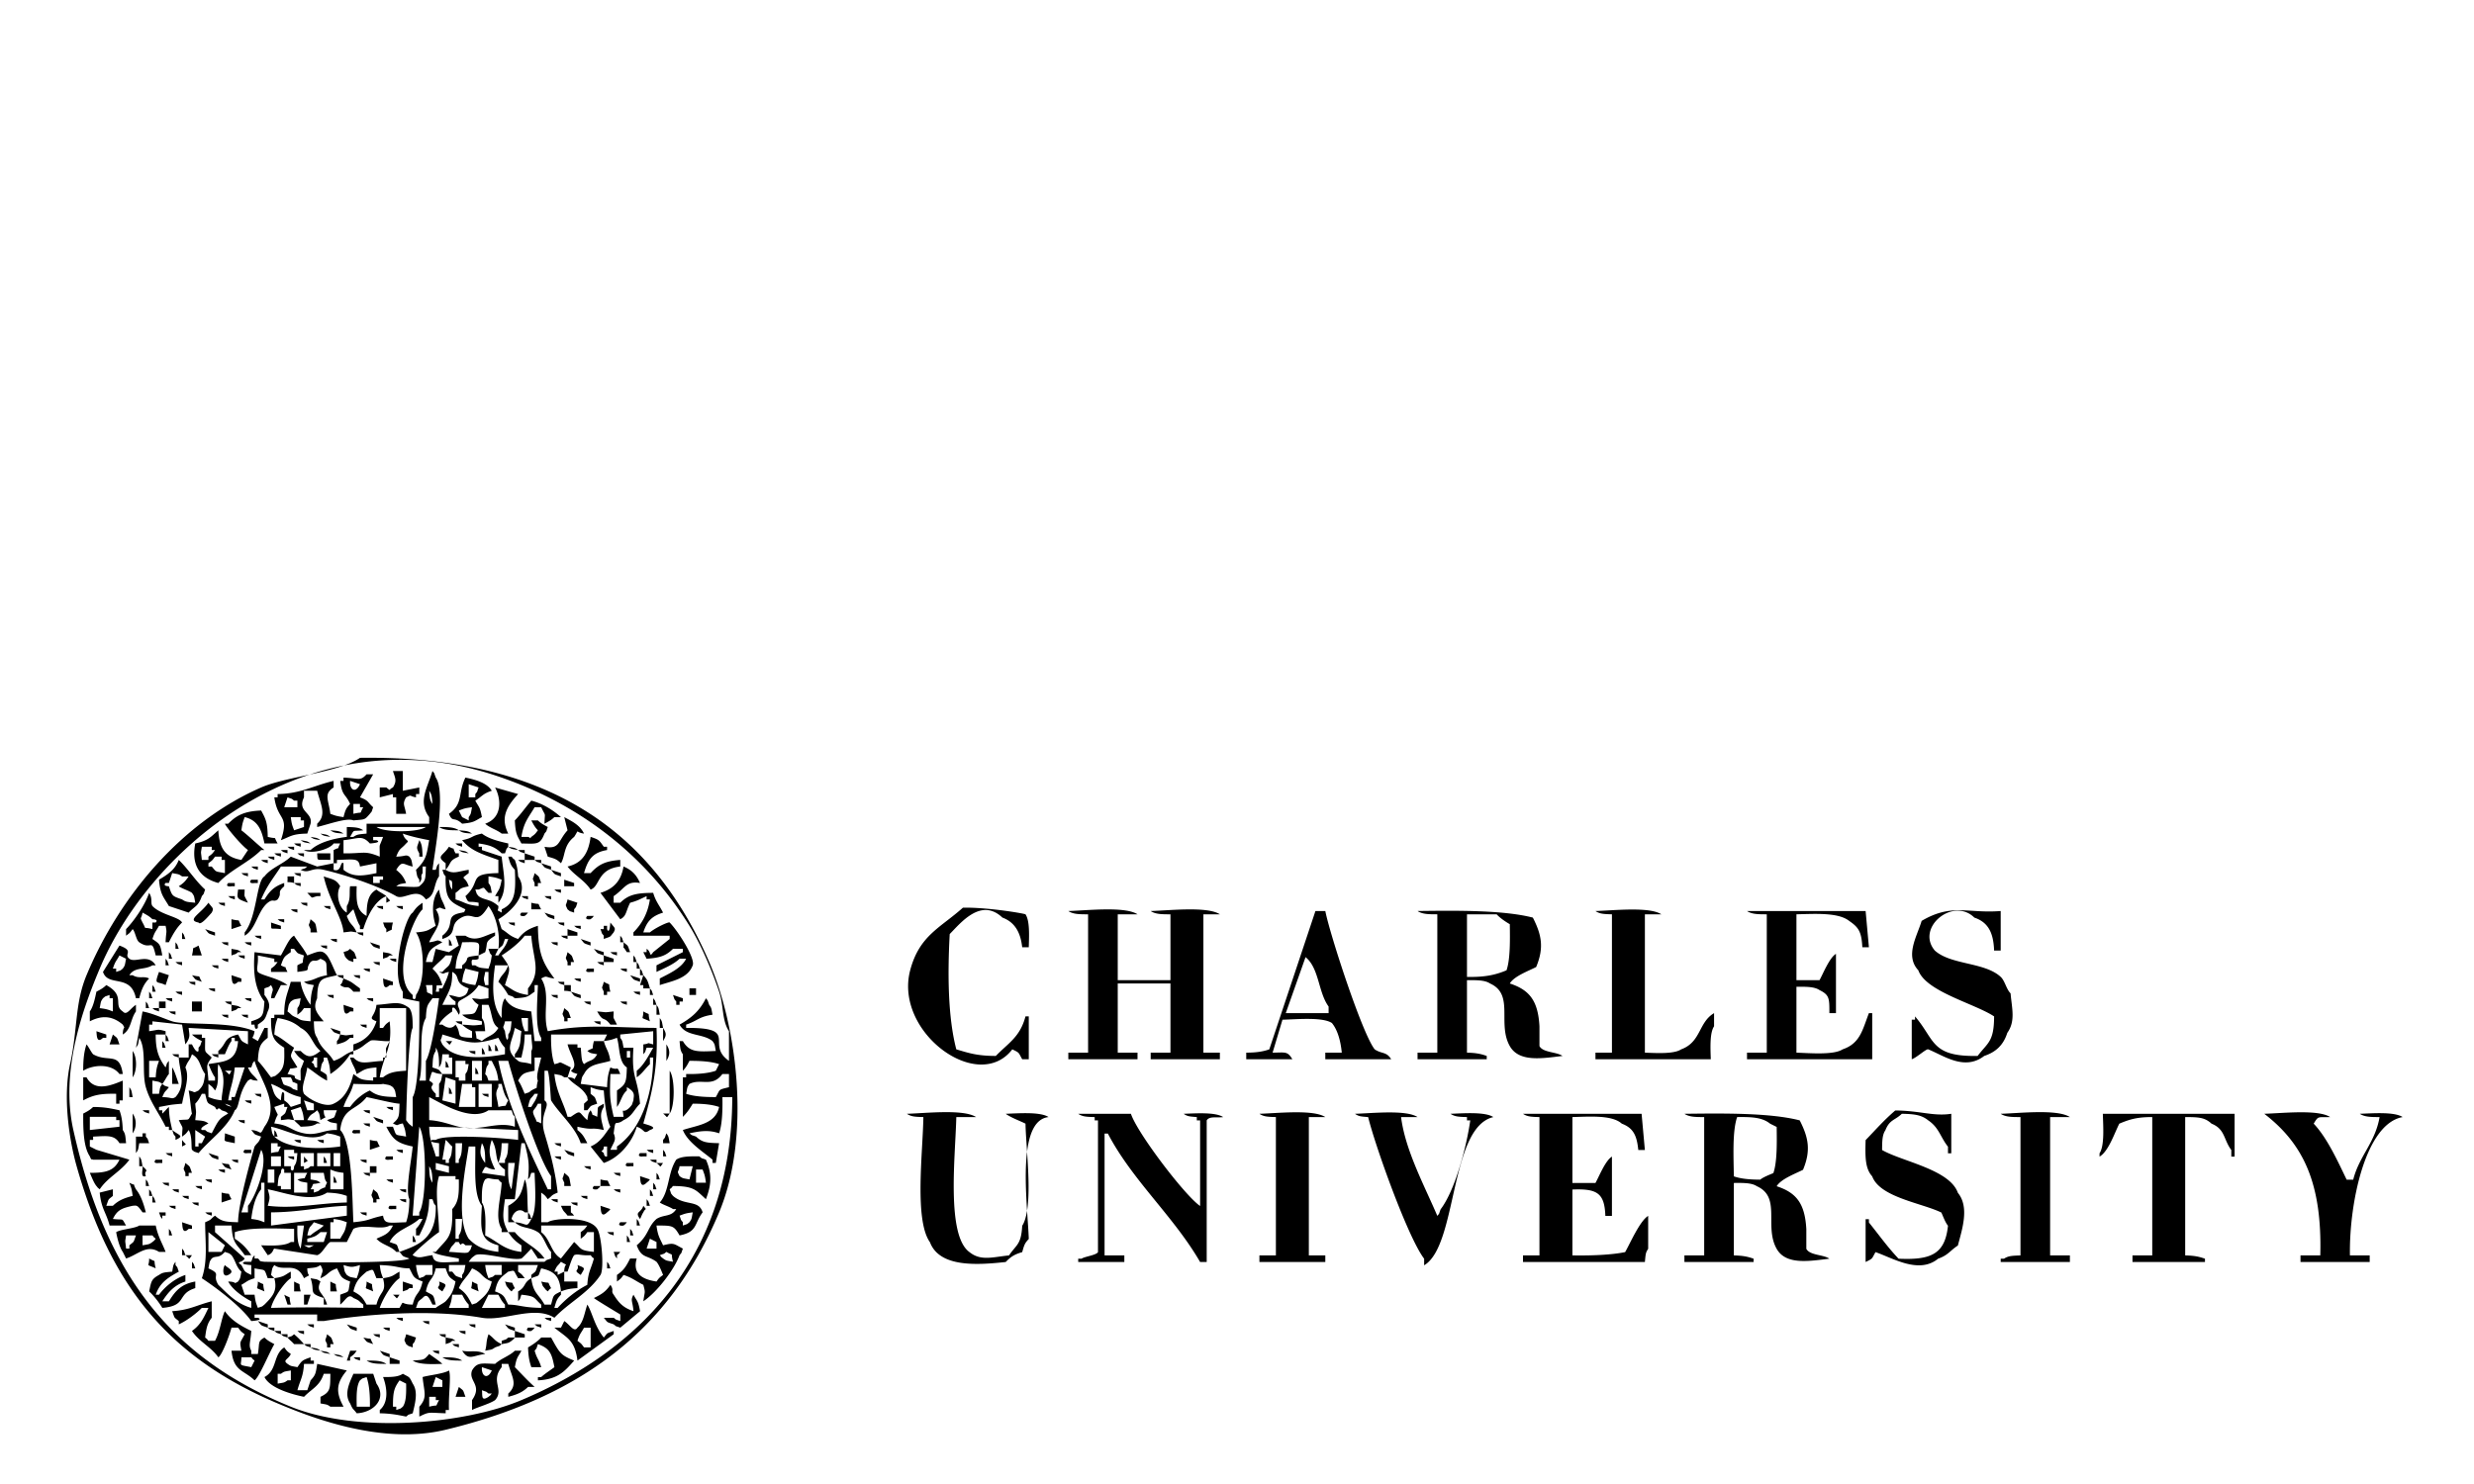 <svg xmlns="http://www.w3.org/2000/svg" width="500" height="300" viewBox="0 0 500 300"><path clip-rule="evenodd" d="M72.753 153.2c-.852.588-1.954 1.087-3.204 1.532 9.222-1.853 19.274-1.57 29.838 1.797 17.467 5.567 31.143 16.391 39.951 30.629 2.35 3.799 4.6 9.168 5.993 13.317.966 2.877.532 5.741 1.997 7.99v5.993c-4.876-3.357 2.265-6.747-8.656-6.659v-.666c2.26-.745 2.55-1.607 5.327-1.997-.266-1.368-.166-1.284-.666-1.998-.429-1.149-.13-.652-.666-1.332-1.306 2.584-2.874 3.934-5.326 5.327 1.318 2.47 4.649 1.704 6.658 3.329.504.717.418.615.666 1.998-3.73.172-5.318.292-6.659-1.998h-.665c.151 1.544.131 1.878.665 2.664v3.329c.607-.619.899-1.161 1.332-1.997 2.376-.015 4.5.146 5.993.666l-.666 1.332c-1.482.523-3.621.709-5.993.666v.666h-.666v7.99c.792-.754 1.43-1.691 1.998-2.663 2.214.004 3.962.191 5.327.666-.747 3.493-4.369 3.657-7.325 4.661.982 2.487 4.085 4.385 5.993 5.993v.666h.666l.666-3.996c-2.573-.069-3.383-.151-4.661-1.331-1.149-.43-.652-.13-1.332-.666 2.179-.46 3.927-.734 5.993 0 .619-1.762.73-4.624.666-7.325h1.997c-.081 32.734-19.263 51.416-42.614 61.258-11.788 4.969-33.252 6.746-46.609 1.332-24.649-9.989-37.546-27.368-43.946-55.931-2.752-12.278 2.238-25.262 5.327-32.626 6.466-15.418 21.962-32.481 42.427-39.234-3.656.804-7.349 1.543-9.8 2.612-15.888 6.93-28.552 21.8-35.29 37.954-2.403 5.763-1.774 11.005-3.329 17.978-1.461 6.548-.218 15.182 1.331 20.642 6.919 24.38 18.741 38.691 40.617 47.941 7.517 3.178 21.36 8.367 33.959 5.326 27.327-6.6 45.325-20.179 55.265-43.946 6.437-15.39 3.709-37.339-1.998-50.604-11.284-26.231-32.356-41.789-70.581-41.285zm74.575 66.585c-2.273.562-1.693.331-2.663 1.997-2.376.014-4.5-.147-5.993-.665.266-1.369.165-1.284.666-1.998 2.419-1.182 4.575.796 6.659-1.998h1.331v2.664zm-84.75-63.204c2.474-.544 4.925-1.12 6.971-1.848a59.636 59.636 0 0 0-6.971 1.848zm16.834 4.609h.666v3.329h1.997c-.321-1.843-.803-1.923 0-3.329 1.276-.611.49-.266 1.998 0v-.666h.666v-1.332l-3.33.666v-3.995h-1.997c.457 1.443.852 1.969 0 3.329-.992.428-.289.828-1.332 0h-1.332v1.998l2.664-.666v.666zm7.324 5.327H74.085v1.998c-1.544.151-1.878.131-2.663.666h-.666c.988-1.646.279-1.055 2.663-1.332-.854-.585-1.644-.616-3.329-.666v1.998c-2.796.342-5.67 1.128-7.325 2.663h-1.331c1.613.955 5.348-.263 5.992-1.331h1.332c-.878 1.617.311.469-1.332 1.331v2.663h.666v-.665c3.593-.11 4.389-.416 4.661 1.331l3.33-.666v1.998c-2.572.517-4.69.954-6.659-.666v-1.332c-.724-.548-.295 1.898-1.998 1.332v-1.332l-3.329.666-5.327-1.997c-1.629 1.57-3.906 2.19-5.327 3.995-1.628.921-1.47 8.153-3.995 11.32v.666c2.325-1.352 2.576-4.944 4.661-6.659 1.162-.898 1.125-.048 1.997-.666 1.051-1.492-.279-1.274 1.332-2.663v-.666c-2.09.708-2.943 1.659-3.995 3.329h-.666c1.205-2.857 2.533-4.384 3.995-6.659H62.1c-.685.538-.164.246-1.332.666 1.758.875 2.126-.585 4.661 0 4.418 1.02 10.988 3.232 14.648 5.327 1.542.883 4.212-1.941 5.993.666 2.004-.804 1.5-3.068 2.663-4.661v-2.664c-.537.686-.246.164-.666 1.332h-.666c.501-3.918 2.726-15.751.666-18.644-.429-1.149-.13-.652-.666-1.332-.94 3.248-3.028 6.139-.666 9.322v1.332zm-9.322 11.319h-.666v.666h-1.332v-1.332h1.998v.666zm-.666-4.66c-3.133-1.289-3.162-.612-7.324-.666v-2.663c3.015-.295 3.708-1.112 5.327.666 0 0 2.612-.15 1.332-.666h-.666v-.666h1.998c-.892 2.55-.662.824-.667 3.995zm-.665-5.993h9.988c-1.617 1.135-8.374 1.151-9.988 0zm8.655 10.653v.666c.898-1.162.048-1.125.666-1.998v-1.332h.666c-.088 2.567.014 2.838-1.332 3.996-.447.27-2.515.06-4.661 0 .716-.504.615-.418 1.997-.666-.59-1.402-.984-1.79-1.997-2.664 1.263-2.019 1.365-1.047 3.329-.666-.266-1.367-.166-1.283-.666-1.997-.836-.503-.637-.05-2.663 0 .688-1.811.955-1.466 1.997-2.663.904-.762-.21-.338-.666-1.998 1.417.525 3.704 1.036 5.328 1.332-.532 2.914-.481 3.871-2.664 5.992.266 1.369.166 1.284.666 1.998zm2.664-15.314c-.538-.782-.536-1.114-.666-2.664.537.783.536 1.114.666 2.664zm-30.63 7.325c1.951-.739 2.215-1.276 5.327-1.332l.666-1.998c.505-2.315-2.769-2.393-1.331-5.327v-1.332h2.663c.714 2.791 1.962 4.87 0 6.659v.666c2.428-.579 6.036-1.911 7.325-1.332 2.371-.221 2.219-.042 3.329-1.332.537-.685.246-.163.666-1.331-1.202-1.039-.833-1.329-2.664-1.998l2.664-4.661h-1.332c-1.345 1.452-1.499.779-4.661.666v.666h-.666c.375 3.161 1.042 2.496 1.998 4.661-.833.895-.941 1.168-1.332 2.663-1.536-.216-1.654-.309-2.664-.666-.332-2.787-1.404-4.054.666-5.327v-1.331c-4.09.95-6.608 2.593-11.32 2.663v.666h-.665c.676 4.85 3.08 3.46 1.331 8.657zm16.647-6.659c-.98 1.658.164.78-1.997 1.331v-1.997h1.331v.666h.666zm-2.663-5.327l1.997.666c-.847 1.928-2.158 1.161-1.997-.666zm-9.322 7.99v1.332l-1.998.666c-.365-1.014-.47-1.112-.666-2.664h1.998v.666h.666zm-3.33-4.661c1.149.43.652.131 1.332.666h.666v1.332h-2.664l.666-1.998zm35.291 5.327c2.497-.241 2.476-.517 3.995-1.332-.376-2.109-.585-1.937-1.331-3.329 1.373-.86 1.518-1.414 3.329-1.998-.909-1.592-3.361-2.268-5.327-2.663-1.565 3.186-.354 5.224-3.329 7.324.77 1.87.969.425 2.663 1.998zm1.331-7.99l1.998.666c-.43 1.149-.131.652-.666 1.332v.666h-1.332v-2.664zm.666 4.661c-.266 1.368-.166 1.283-.666 1.997v.666l-1.332-.666-.666-1.331c1.015-.366 1.113-.471 2.664-.666zm5.993 5.327h1.332c-1.581-3.151-.416-5.396 1.998-7.99l-4.661-1.332c1.245 2.316 1.515 6.111-1.998 7.325.888.835 2.369 1.226 3.329 1.997zm3.995 1.998c3.141.049 3.75.321 4.661-1.998.538-.685.246-.164.666-1.332-.829-.446-1.377-.724-1.998-1.332h-1.332c.446.83.724 1.377 1.332 1.998-.583.784-.538.754-1.332 1.332-.413.522-.021.167-.666 0h-1.331c.454-2.971 1.475-3.963 2.663-5.993h1.332c1.028 2.116.71.817.666 3.329.829-.446 1.377-.724 1.998-1.332h1.331c-1.568-1.406-3.69-2.752-5.993-3.329-1.069 1.225-2.171 2.817-3.329 3.995.132 2.774.464 3.051 1.332 4.662zm-61.258 7.989c2.47-2.683 6.085-4.088 8.656-6.659h.666c-1.666-1.356-3.072-2.766-4.661-3.995.216-1.536.309-1.654.666-2.664 2.741.663 3.448 2.669 3.995 5.328h2.663c-.979-1.659.164-.781-1.997-1.332-.056-2.994-.418-3.634-1.332-5.327-3.38.139-4.96.947-6.658 2.663h-.666c.115.499 3.157 4.241 4.661 5.327l-1.332 1.998c-3.294-.555-4.478-2.397-4.661-5.993-1.568 1.376-2.054 2.093-4.661 2.664-.792 4.081.638 6.902 4.661 7.99zm.666-5.326v.666h.666v2.663c-2.076-.403-1.62-.114-2.664-1.332h-.666v-.666c.784-.582.754-.538 1.332-1.331h1.332zm-3.996-1.998h1.998v.666h.666c-.583.785-.539.754-1.332 1.332v.666h-1.332c-.217-2.075-.226-1.051 0-2.664zm69.249 0l.666 1.998c1.486.423 1.759.491 2.663 1.331.921-1.54.463-3.563 2.664-5.326 1.163-1.755.045-.927 1.998-.666-.833-1.724-2.41-2.467-3.995-3.33l.666 2.664c-1.98 2.169-1.519 3.896-4.662 3.329zm-17.312-3.329c-.934-.64-2.184-.67-3.995-.666.933.639 2.183.671 3.995.666zm-23.305.666c-.782-.537-1.114-.536-2.664-.666.782.537 1.114.535 2.664.666zm23.305-.666c.782.538 1.114.536 2.664.666-.783-.537-1.115-.536-2.664-.666zm-25.969 1.332c-.716-.505-.615-.418-1.997-.666.716.504.615.418 1.997.666zm11.299 43.96c.287-.844.539-1.688.686-2.676-.922 1.896-.761 1.055-.686 2.676zm-49.252-8.67l-1.332 7.324c.504-.716.418-.615.666-1.997 1.525 2.364.482 7.003 1.332 9.988.866 3.042 2.752 5.375 3.995 7.99h.666v.666h.666c-.342-1.644-.61-2.447-.666-4.661-.58.493-.751.838-1.332 1.331v-.666h-.666v-.666c2.471-.425 1.738-.406 4.661-.666.518-2.851 1.567-5.318.666-7.325.62-1.604.729-1.049 1.332-2.663 1.771.998 1.533 2.497 2.663 3.995-.298 1.982-.336 2.248-1.331 3.33-1.276.611-.489.266-1.998 0 .291 1.587.505 4.236.666 4.66-.988 1.646-.279 1.055-2.663 1.332 1.027 2.116.71.817.666 3.33.784-.583.754-.539 1.332-1.332.767 1.211.478 3.577.666 3.995.685.537.164.246 1.332.666 2.313-2.787 5.877-5.137 7.324-8.656 1-.522.632-3.354 2.664-5.993 1.073-.642.063-.039 1.998 0-.857-1.224-1.323-1.125-1.998-2.664h.666c.429-1.149.13-.651.666-1.331.986 3.604 5.345 8.873 1.998 13.316-1.066 2.099-.436.808-2.663.666.902 1.064.407.771 1.998 1.332-.609 1.436-.578.968-1.332 1.997 0 0-3.35 11.339-3.329 15.314-2.573-.069-3.383-.151-4.661-1.332-1.037.757-.54.733-1.998 1.332.012 4.115.556 7.756-.666 11.32 3.018 1.984 7.913 5.692 9.988 8.656 0 0 2.612-.15 1.332-.666h-.666v-.666H64.1v1.332h1.332c8.297-1.366 21.535-2.475 31.96-.666 4.471.775 10.582-2.592 14.649 0 2.944-3.102 6.906-4.998 9.322-8.657.784-1.258.188-8.159-.666-9.321-1.563-2.613-8.824-2.189-9.988-1.332h-1.332v-5.992c.784.582.754.537 1.332 1.331 1.037-.757.54-.733 1.998-1.331-.567-5.138-1.982-9.66-2.664-11.986-1.19-4.064 1.478-5.583 0-6.659v-5.993h.666c.425 1.188.583 5.858.666 5.993 1.663 2.706 4.894 5.342 5.992 8.656h1.332c-.661-1.263-.917-1.829-1.998-2.663v-.666c3.448.797 2.453.042 5.327.666-.39-1.811-1.028-3.098 0-4.661v-.666c-1.646.988-1.055.279-1.332 2.663-1.618-.878-.47.312-1.332-1.332-.504.716-.418.615-.666 1.998-1.845-1.577-1.099-2.235-3.329-.666h-.666c-.859-3.05-2.273-4.964-2.663-8.656 1.367.265 1.283.165 1.997.666h.666l.666-1.998-1.332-.666c-1.276-.611-.489-.267-1.997 0-.524-1.483-.71-3.621-.666-5.993h11.319l-.665 1.332c1.536-.216 1.653-.31 2.663-.666.599 1.919.315 4.925 1.998 5.992-.093 3.079-.204 3.419-1.998 4.662v3.329c.855-1.125.926-2.393 1.998-3.329v-.666c1.863 1.031 1.36 1.716 1.332 2.663-.429 1.149-.13.651-.666 1.332-1.652 1.743-1.595-.389-1.332 1.997h-1.998c-.812-3.544-.807-4.218-.666-8.656h1.998c-.803-1.929-.232-.544-1.998-1.332-.406 1.146-.621 2.094-.666 3.996-1.775-.223-3.551-.443-5.327-.666.266-1.368.166-1.284.666-1.998 1.069-2.104 3.044-1.961 5.327-2.663-.406-2.282-.775-2.064-1.331-3.996h-1.998c-.581 2.142.361 1.029-1.332 1.998.716.504.615.418 1.998.666-.876 1.522-1.432 1.035-2.664 1.998-.534-.654-.466-1.194-.666-3.33h-.666v-.666h-1.998c.604 2.309 2.325 4.29.666 5.327.685.537.164.246 1.332.666-1.103 1.794.108.671-1.998.666 1.308 1.663 3.012 1.936 3.995 3.995.011.85.442.337-.666 1.332v1.332h.666c.902-1.064.407-.771 1.998-1.332-.585-1.571-.25-1.099-1.332-1.997v-1.332c1.014.365 1.113.47 2.664.666.19 2.835.679 6.181 1.331 7.324-1.179 1.589-1.992 3.143-3.995 3.995l2.664 3.33c3.071-1.021 5.744-4.164 6.658-7.325 1.772.6 1.3 1.661 2.664.666 1.797-.563-.569-1.041-1.332-1.332 1.841-6.417 3.002-11.297 2.663-19.31-8.757-.025-13.823-.862-21.973.666-1.139-3.541.637-7.513-1.332-10.653 1.285-.704.771-.213 2.664 0-2.41-3.22-3.254-5.079-3.33-10.654-1.894.593-2.947 1.265-3.995 2.663-1.796-.614-1.95-1.143-3.329-1.997l-.666-1.998c2.218-1.278 6.498-5.001 3.995-8.656-.133-1.728-.294-2.261-.666-3.329-.718-.61-.061.055-.666-.666h-.666c.422 1.486.491 1.759 1.332 2.663.188 4.223.177 6.727-2.663 7.99v.666c-1.294-.736-.625-.103-.666-1.332-1.75-1.527-2.727-1.097-3.995-1.998-.538-.685-.247-.164-.666-1.331h.666c1.469-.564.746-.519 1.997.665h.666c-.266-1.368-.166-1.283-.666-1.997v-1.332c1.536.216 1.654.31 2.664.666-.376 2.11-.585 1.937-1.332 3.329h.666v1.332c1.978-2.476 1.019-5.842.666-9.322l-3.996-1.332v-.666h-.665v-.665c2.314.323 3.379.747 4.661 1.997h.666c.43-1.149.13-.652.666-1.332v-.665c-1.895-.422-4.019-.958-5.327-1.998-2.343.514-1.641.854-3.995 1.332 1.795 2.124 3.699 2.712 7.324 3.995v2.663c-6.382.129-3.27 1.609-6.659 4.661.75 1.74.423.841 2.664 1.332v.666c-2.692-.277-2.613-.737-4.662-1.332V180.5c1.268-.887.564-.882 2.664-1.331-.736-2.328-1.94-1.165 0-2.664v-.666c-2.152.293-3.091.973-4.661 0h-.666c.43 1.149.13.652.666 1.332-.111 4.915.959 5.135 3.995 6.659-.358.871-.243.479-.666.666-3.912.649-1.042 2.361-3.995 4.661v.665c3.197-1.03 1.375-2.59 3.329-3.995 3.008-2.162 3.379 1.8 5.993-2.663 1.773 2.319 2.391 6.144 1.998 8.656 1.064-.902.771-.407 1.332-1.998h.666c-.614 1.797-1.144 1.95-1.998 3.33h-.666l.666-1.332h-1.998c.43 1.149.13.651.666 1.332-.216 1.536-.309 1.654-.666 2.664-1.544-.151-1.878-.132-2.663-.666h-.666c-.316-1.856.391-.749 1.332-1.332v-.666c-3.713.396-1.27.466-3.33 1.998v.666h-1.332c.234-3.124.808-2.825 1.332-5.327 4.127-.08 3.458-.207 3.33 2.664l1.331-.666c.648-2.008-.277-1.926 1.998-3.329v-.666c-2.1.602-3.881 2.037-5.993.666h-1.998l.666 1.997-1.997 1.332-2.664-.666c-.035.026-.663 2.658-.666 2.664H86.07c.536-2.69 1.394-2.917 3.329-3.996-1.285-.703-.771-.213-2.663 0 .799-2.148 3.149-3.907 1.331-6.658 1.276-.612.489-.266 1.998 0-.586-1.92-.973-1.702-1.332-3.995-1.532 1.859-1.466 4.879-.666 7.324-1.505.815-1.493 1.138-3.995 1.332 1.71 2.435 1.97 9.848 0 12.651-.008.01.006 1.326-.666.666v-.666c-4.483-3.539-.019-15.616 1.998-17.312v-1.332c-1 .688-1.318.986-1.998 1.998-1.558.832-4.592 12.331-1.998 15.98v1.332l3.33.666c.038 3.655.094 17.067-1.332 19.31v5.993c-.785-.583-.754-.539-1.332-1.332 0 0 .356-17.161 1.332-18.644-.016-1.816-.026-3.052-.666-3.995-2.082-1.616-3.298-.871-6.658-.666-.3 2.604-1.975 2.547 0 3.329-.787 2.388-2.248 3.904-4.661 4.661v1.332c1.796-.614 1.949-1.143 3.329-1.998.377-.442 2.492.13 3.994 0 .162-1.087.197-2.348 0-3.995-.784.583-.754.539-1.332 1.332h-.666v-3.995h5.327v12.651c-2.271.141-3.399.319-4.661 1.332h-.666c.27-1.646.689-2.858 1.086-3.995h-.42v.666c-3.403.195-4.483.886-5.992-.666h-.666c.533 1.741.826 1.578 1.331 3.329 1.506-.814 1.494-1.138 3.996-1.332v1.998h-.666v.666c-2.708-.153-2.564-.326-3.995-1.332-.649 2.64-1.705 4.951-3.996 5.993-1.522.836-4.648-.609-5.992-1.997-.672-1.418.303-2.91.666-5.328 1.427.911 2.367 1.856 3.995 2.664v-.666c-.118-.52.204-.437-1.331-1.332.266-1.368.165-1.283.666-1.997v-.666h.665c.38 1.069.559 1.59.666 3.329 1.604-1.042 2.966-2.379 3.996-3.995h.666v-.666c-2.006.688-1.977 1.343-3.996 1.998-1.152-1.977-2.51-2.342-3.329-4.661-.585-.855-.617-1.643-.666-3.33h1.998c-1.643-1.911-2.157-2.752-1.332-4.661.069-4.309 1.018-3.91 3.995-4.661-.558-1.028-1.254-2.993-1.998-3.995-1.048-1.243-1.74-.844-3.995 0-.83-1.609-1.771-2.563-2.664-3.995-.98.473-1.69 2.304-2.664 3.995l-5.327-.666c-.304 4.22.051 7.412 1.998 9.987-.228 2.991-.268 3.205-2.663 3.995v.666h.666c.008.01-.006 1.325.666.666v-.666c1.313-.939 1.404-.876 1.998-2.663.566-1.12.319-2.061-.666-3.33v-1.332c1.149-.43.652-.13 1.332-.666.704 1.285.213.771 0 2.663h.666l1.331-2.663h1.332c-2.073-1.521-5.188-1.887-5.993-2.664-.358-.776.134-1.385 0-3.329 1.109.223 2.22.444 3.33.666v.666h.665c-.583.784-.538.753-1.331 1.332v.666h3.329c-.878-1.617.311-.469-1.332-1.331.623-1.767.663-1.734 1.998-2.664v-.666h.666c.902 1.064.407.771 1.998 1.332-.581 2.143.361 1.028-1.332 1.998v1.331c3.303-.423 1.321-.215 2.663-1.997.833-.657.817.143 1.998-.666 1.626.704 1.062.706 1.331 3.329-2.464.446-2.185.936-4.66 1.332.716.504.615.418 1.997.666-.406 1.146-.621 2.093-.666 3.995-1.234-1.582-1.975-3.792-1.997-4.661h-1.998c-.637 2.382-1.308 3.313-1.332 6.659H55.44v.665h-.666c-.005 3.778.439 4.583 2.663 5.993.058 2.849.127 4.072-1.332 5.327-.685.537-.163.246-1.331.666-.8-1.017-1.731-2.4-2.664-3.329.184-2.771.399-3.43 1.998-4.661V207.8h-.666l-1.332 2.663c-1.755-1.162-.927-.044-.666-1.998-5.051-2.116-14.077-1.134-16.646-1.998-1.91-.641-3.983-1.631-5.991-1.996zm98.546 9.321h-.666v-1.332h.666v1.332zm-4.662 19.976s-.564.271-.665-.666c-1.041-.832.004 0 0-1.332h.665v1.998zm2.664-24.637c2.219-.222 4.439-.443 6.658-.666v2.664c-1.676-.439-.361-.191-1.997 0v1.998c.537-.686.246-.164.666-1.332h1.331c-.914 1.588-1.899 3.539-3.329 4.661v1.332c1.193-.823 1.656-1.724 2.664-2.664v-1.332h.665c-.031 7.801-2.681 14.755-7.324 17.978v.666h-1.332c.726-1.664 1.249-1.941.666-3.329.423-3.302.215-1.322 1.998-2.664 1.834-.867 2.032-2.045 3.329-3.329-.507-5.569-1.771-5.046-1.332-11.32h-1.998c-.266-1.368-.166-1.284-.666-1.997v-.666zm-33.959-29.297c-.504-.717-.418-.616-.665-1.998.87.359.479.243.665.666v1.332zm-37.287 56.598h1.332v2.663h-1.332v-2.663zm0 3.994c2.967.497 8.774 2.836 11.985.667 1.896.072 2.847.266 3.996.665v1.332c-6.081.154-10.415 1.332-15.98.666.483-1.649.471-1.685-.001-3.33zm4.662-3.329v3.329h-1.998v-.665h-.666c.151-1.544.132-1.878.666-2.664.008-.01-.006-1.325.666-.665v.665h1.332zm1.331-3.995c-.151 1.543-.131 1.877-.666 2.664-.007.009.006 1.325-.666.666v-.666h-1.332v-3.33h1.998v.666h.666zm9.322 3.995v3.329H66.76v-3.994c1.015.365 1.113.469 2.664.665zm-1.998-1.331v-2.664h1.332v2.664h-1.332zm-.666 0h-2.663v-2.664h2.663v2.664zm-1.331 1.331c.266 1.368.165 1.283.665 1.998-.877 1.617.312.469-1.331 1.331-.686.537-.164.247-1.332.667v-.667h-.666c.98-1.658-.163-.78 1.998-1.331-.716-.504-.616-.418-1.998-.666v-1.332h2.664zm-1.998-1.331h-.666c-.685.537-.163.245-1.331.666v-.666h-.666v-2.664h2.663v2.664zm-1.331 1.331c-.98 1.659.163.78-1.998 1.332.716.504.616.418 1.998.666v1.998h-2.664v-3.996H62.1zm-7.325 10.654v-2.664c6.135-.048 10-1.137 15.314-1.332v1.997l-15.314 1.999zm15.315-.667c-.376 2.11-.585 1.937-1.332 3.33H66.76v-3.33h.666v-.667c1.536.219 1.655.311 2.664.667zm-6.659 4.662c-1.147.591-.852.585-1.997 0h1.997zm-2.663.665c-.698-1.019-.706-2.727-.666-4.66h1.332l-.666 4.66zm1.332-1.331v-.666c1.486-.422 1.759-.491 2.664-1.332h1.331l-.665 1.998H62.1zm0-1.333c.478-2.081.439-1.396 1.332-2.663l1.998.667c-.775.772-1.884 1.232-2.664 1.996H62.1zm-9.322-17.311c1.543 2.506-1.059 9.41-2.664 11.319v1.332h-1.332l3.996-12.651zm.665 6.659v7.99c-1.014-.365-1.112-.471-2.663-.667.287-2.347.816-4.522 1.998-5.992v-1.331h.665zm-9.987 8.656h3.329c.208 3.865 1.178 3.772 2.664 5.992h1.332c-.917-1.403-1.914-2.425-3.33-3.329v-1.332c2.879-.995 8.057-.748 11.985-.666v2.664h-.666c-1.209.823-3.809.743-5.993.666l1.332 1.997c1.135-.374 1.037-1.216 1.332-1.332 2.885.445 5.771.888 8.656 1.332 1.032-.283 1.879-2.285 2.663-2.663h3.33l1.332-2.664c2.116-1.056 5.673.344 7.324-.666h.666c-.83 1.713-1.661 1.906-3.329 2.663 1.099 1.253 2.884 1.424 3.995 2.662h.666c-.771-1.881-.085-1.251-1.998-1.996 1.215-2.446 4.1-2.929 5.993-4.662h.666c-.446.83-.724 1.378-1.332 1.999v1.331h.666c1.089-2.276 1.943-3.825 1.998-7.324h.666c.43 1.149.13.652.666 1.332.172 6.786-3.702 7.986-7.324 9.321.902 1.065.406.772 1.997 1.334-1.847 1.222-29.297.665-29.297.665-1.373-.153-.654-.172-1.332-.665h-.666v-.667c-.538.685-.246.163-.666 1.332h-1.332c-1.271.537 1.332.665 1.332.665v1.997c-1.542-.743-1.21-.62-1.998-1.997-1.231-.837.093-.326.666-1.33l-5.993-5.328v-1.331zm49.273-19.976c-1.701-.392-3.578-1.193-5.992-1.332v-4.661c2.473 1.261 8.497 5.037 11.985 2.664h4.661c.43 1.149.131.652.666 1.332v1.998c-2.729-.907-5.267.138-8.254.263 3.166.13 6.195.282 8.92.403v1.997c-3.02-.409-14.741-1.227-16.646 0h-.666c-.174.05-.275.098-.325.145.014.056.027.113.042.167.334.213 1.615.354 1.615.354v2.664h-.666c-.342-1.283-.692-2.046-.949-3.018-.082-.052-.106-.108-.042-.167-.177-.718-.304-1.562-.34-2.808 2.374.031 4.754.1 7.079.186a10.97 10.97 0 0 1-1.088-.187zm-5.327-11.985c.07-1.686.081-2.466.666-3.329v-.666c.64.934.671 2.184.666 3.995.538-.781.536-1.113.666-2.663h1.332v.666h.665v3.329H89.4c-.266 1.368-.166 1.284-.666 1.998v2.663h-.666v-.665c-2.162-2.048.67-1.48-1.331-2.664.936-2.827.051-1.432 2.663-1.332-.903-1.065-.407-.771-1.998-1.332zm5.327-13.317c.359-.466 2.7-1.154 3.996-3.329l1.997.666v1.998c-2.224.249-1.112.182-3.329 0 .583.784.538.754 1.332 1.332-.882 2.121-.557 1.778-3.33 1.998 1.595 1.363 2.031.729 3.995 1.331v.666c-2.237.252-1.387.134-3.995 0 .619.606 1.161.899 1.998 1.332v1.332c-3.729-.12-1.833-.507-3.33-2.664-.845 1.067-1.908.558-2.663 0h-.666c.599-1.33 2.431-2.478 2.663-2.663v-.666c.458-.59 1.274 1.267 1.332 1.332.662-1.042-.683-1.779 0-2.665zm12.651 11.319c.342-1.646.61-2.447.666-4.661h1.331c.072 2.056.392 2.688 0 3.329v2.664c-1.348-.466-2.063-.238-2.663-.666-2.8-2.258-1.348-3.326-.666-6.659l1.332.666c-.341 2.113.042 2.865-1.332 4.661v.666h1.332zm0-7.99h1.331v2.664h-.665c-.365-1.015-.471-1.113-.666-2.664zm3.329 17.312h.666v3.995c-1.617-.879-.47.312-1.332-1.332-.692-1.507-.105-1.064.666-2.663zm-1.332.666h-.666c.478-2.082.44-1.396 1.332-2.663h.666c-.495 1.544-.691 1.487-1.332 2.663zm1.332-5.327c-.581 2.142.361 1.029-1.332 1.998-.685.537-.164.245-1.331.666-.369-.837-.801-2.011-1.332-2.664.872-1.601 1.357-1.572 3.329-1.998v-2.663h1.332c-.409 1.821-1.115 3.836-.666 4.661zm-5.993-9.322v.666c-.375 1.312-.666-1.332-.666-1.332-.611-1.276-.266-.489 0-1.998h1.332c-.151 1.545-.132 1.879-.666 2.664zm-.666 2.663v1.332c-2.162.356-9.783 1.846-12.651-1.998-.611-1.276-.266-.489 0-1.998 5.075 1.445 5.714 2.433 11.319.666.447.83.724 1.378 1.332 1.998zm-3.329 6.659c-.429-1.149-.13-.651-.666-1.332.266-1.368.165-1.284.666-1.998v-.666h.666c.676 1.468 1.064 1.89 1.332 3.995h-1.998zm2.664.666c.337 1.416.596 2.408 1.332 3.329-.98 1.658.164.78-1.998 1.332-.258-2.151-.813-2.57 0-3.995v-.666h.666zm-6.659-3.995c-.266 1.368-.165 1.283-.666 1.998v1.332h-1.332v-.666h-.666v-3.329h1.998v.666h.666zm-1.331 3.995h1.998v.666h.666v3.995h-3.33l.666-4.661zm1.997-.666v-3.995h1.997v3.995h-1.997zm1.332.666h2.663v4.661h-2.663v-4.661zm-4.661-.666v4.661l-2.663-.666.666-4.661c.665.223 1.33.444 1.997.666zm15.314 18.644h.666c.084 2.867.499 7.563-.666 9.321-1.024 2.018-.801.831-3.329.667 1.423 1.338 2.825.846 4.661 1.998 1.16.728 1.684 3.008 2.664 3.994v1.334c-1.149.428-.652.129-1.332.665H94.726c.583-.784.538-.755 1.332-1.332 1.411-.725 7.419 1.209 9.322.667.176-.051 1.997-1.999 1.997-1.999l1.332 1.999h1.332c-1.601-2.358-4.271-3.159-5.993-5.328h-1.332c.798 1.205 1.448 1.876 2.664 2.664v1.33c-3.627-.418-4.605-2.002-7.325-3.329.069-2.325.225-5.331-.666-6.657-.02-1.941-.033-3.63.666-4.661.836-.503.638-.05 2.664 0 .609.718-.056.061.666.666-.162 3.274-1.457 7.093 0 9.322v.666h1.332c-1.291-2.427-1.105-3.378-.666-6.659h1.998l1.332-11.319h.666c.747 3.161.989 3.921.665 7.325.537-.687.246-.166.665-1.334zm-5.992 18.643v1.997h-1.332c-.686.538-.164.247-1.332.667-.365-1.015-.47-1.113-.666-2.664h3.33zm-17.978-1.997c-.229-.085 3.948-3.82 5.327-4.661-.081-4.326-.941-8.417 0-11.319h3.329v.666h.666c.046 2.944-.008 4.557-1.332 5.993.156 5.975-.956 5.792-3.329 8.654h-.666c.919.606 3.194.941 5.327 1.334v.665c-3.677.131-5.045.458-5.327-1.332-2.151.258-2.57.813-3.995 0zm3.995 1.997v1.997H86.07c-.685.538-.164.247-1.332.667-.365-1.015-.47-1.113-.666-2.664h3.33zm1.997-21.306l.666-3.996c.58.493.75.839 1.331 1.332-.151 1.544-.131 1.878-.665 2.664v.666h-.666v-.666h-.666zm1.332 1.332v1.331l-2.664-.665V235.1c.889.221 1.776.443 2.664.666zm6.658 7.989c-.282 4.775-.455 7.044 3.33 7.991v1.33c-2.845-.353-4.462-1.069-5.993-2.662-2.813-4.374-.534-14.827 0-18.644h1.332c.08 3.981-.476 9.627 1.331 11.985zm1.998-13.317c1.077 1.768.702 3.292 1.353 4.6.392-1.119.601-2.067.645-3.934h1.332c-.07 1.687-.082 2.467-.666 3.33v.666h-1.281c.248.472.633.916 1.281 1.332v1.331l-4.661-.666c1.066-2.099.436-.807 2.664-.665-.985-2.111-1.538-3.472-.667-5.994zm4.661 4.662c-.222 1.775-.443 3.552-.666 5.326-.759-1.111-.728-3.269-.666-5.326h1.332zm-6.659-3.996c.64.934.671 2.185.666 3.996-1.233-1.55-1.047-2.349-.666-3.996zm-3.994 15.314c-.07 1.688-.082 2.468-.666 3.329v.667h-.666v-3.996h1.332zm-.666-11.984v.666h-.666v-3.996h1.332c-.07 1.687-.082 2.467-.666 3.33zm-1.998 21.306h3.329c-.266 1.368-.165 1.282-.666 1.997v.667c-1.572-.586-1.099-.25-1.998-1.332h-.665v-1.332zm0-2.664c.609-1.435.577-.968 1.331-1.996h.666c.646 1.341.301-.408 1.332.666h1.332c-.43 1.149-.13.65-.666 1.33-.334.38-1.479.134-3.995 0zm-3.329-13.981c-.585-.854-.617-1.644-.666-3.329.586.854.617 1.642.666 3.329zM72.753 255.74c-.216 1.536-.309 1.655-.666 2.664-1.368-.265-1.283-.166-1.997-.667-.504-.715-.418-.614-.666-1.997 1.647.485 1.684.472 3.329 0zm-30.629-6.658l3.33 2.664-.666 1.33h-2.664v-3.994zm8.656 15.314c-2.973-.837-4.723-2.785-6.659-4.66-1.356-2.207.816-2.028-1.998-3.33.266-1.367.166-1.283.666-1.996.867-.679 1.357.119 2.664-1.334 1.149.431.652.131 1.332.667.855 1.124.926 2.393 1.998 3.329-.266 1.368-.166 1.284-.666 1.997-1.072.643-.063.039-1.997 0 .852 1.641 3.028 3.148 4.661 3.996v1.331zm22.639 0c-7.147-.099-11.662-.158-18.644 0 .385-1.814 2.806-5.307 3.995-5.992v-1.332c-1.386.751-1.206.994-3.329 1.332.651 2.48-.231 3.578-1.998 5.326-.685.538-.164.246-1.332.666-.365-1.014-.47-1.112-.666-2.663h-1.997l-.666-1.997c1.176-.649 1.1-.86 2.663-1.332v-1.998c2.414.493 1.849-.065 2.664 1.998h1.332l-.666-.667c.266-1.368.165-1.282.666-1.997 1.883 1.455 4.42-.86 5.993 2.664 1.794-1.102.67.107.666-1.998 1.544-.15 1.878-.131 2.664-.666.751 1.343.344 1.195 0 2.664 1.767-.787 1.386-1.298 3.329-1.998.891 1.673.698 1.927 2.664 2.663-.492 2.414.066 1.849-1.998 2.664v1.997c1.081-.831 1.611-2.352 2.664-1.331 1.436.609.968.576 1.997 1.331v.666zm7.325 0h-3.996c.596-1.885 2.672-5.216 3.996-5.992v-1.332c-1.386.751-1.206.994-3.33 1.332.734 3.02-.53 2.318-1.332 5.326h-1.998c-.871-1.525-1.118-1.81-2.663-2.663.516-2.171 1.301-2.806 2.663-3.995 1.59-.608 1.135-.628 1.998 1.332h1.332c-.365-1.015-.47-1.113-.666-2.664 3.718.133 3.686.642 5.993.666.891 1.673.699 1.927 2.664 2.663-.615 2.821-1.353 1.98-1.998 4.661-2.698.02-1.594-1.16-2.663.666zm7.323 0h-3.995c.585-1.571.25-1.099 1.332-1.997.943-1.084 1.354.067 1.998 1.331h.666c-.561-2.272-.331-1.693-1.997-2.663.615-2.82 1.353-1.979 1.997-4.661h1.998c.622 1.769.662 1.734 1.997 2.663-.412 1.953-.907 2.805-1.997 3.996-.512.459-1.484.877-1.999 1.331zm6.659 0h-3.995c.365-1.014.47-1.112.665-2.663h1.998c.446.829.724 1.377 1.332 1.997v.666zm1.998-1.331c-.686.537-.164.246-1.332.665-.809-1.582-1.249-2.358-2.664-3.329.776-1.714 1.772-2.288 2.664-3.995 2.194.874 1.791 1.812 3.995 2.663-.516 2.171-1.302 2.807-2.663 3.996zm5.326 1.331h-4.661l1.332-2.663h1.998c.446.829.724 1.377 1.332 1.997v.666zm16.647-4.66c-2.307 1.182-4.317 2.848-5.993 4.66h-.666c.422-1.485.491-1.759 1.331-2.663v-.666c-1.702.844-1.445.69-1.997 2.663h-1.332c-1.192-2.187-2.28-2.218-2.664-5.326-1.666.957-.997 1.707-2.663 2.663v1.998c.538-.685.246-.164.666-1.332 3.016.318 2.416.618 3.995 1.997v.666c-3.853-.069-4.456-.642-6.659-.666-.892-1.672-.698-1.927-2.663-2.663.491-2.477 1.121-2.767 2.663-3.995 1.498-.291.919-.425 1.998 1.332h1.332c-.583-.784-.539-.755-1.332-1.332v-1.332h3.995c-.585 1.571-.251 1.099-1.332 1.997v.667c1.882-.771 1.252-.085 1.998-1.998 2.706.58 3.717 1.6 3.995 4.661 1.069-.379 1.59-.558 3.33-.666v-1.332h-2.664v-1.997l-1.332.665v-.665h-.666c.609-1.436.577-.969 1.331-1.997 1.794 1.102.671-.109.666 1.997h.666c.34-.87.813-2.62 1.332-3.329.776-.358 1.386.133 3.329 0 .61.718-.055.061.666.667-.572 2.155-1.148 2.586-1.33 5.326zm0-11.985c-.583.784-.539.754-1.332 1.331v1.332c.784-.582.754-.539 1.332-1.332h1.332v3.994c-3.016-.316-2.416-.616-3.995-1.996-.888 1.108-1.775 2.219-2.664 3.33-2.075-1.209-2.086-3.864-3.995-5.328v-1.331h9.322zm-7.324-9.988v2.663h-.666c-3.736-7.848-8.159-16.952-9.988-25.967h1.998c1.298 4.859 6.048 19.832 8.656 23.304zm-11.32-42.614h2.64c-.223-.488-.639-1.068-1.309-1.998 1.581-1.016 3.535-2.498 4.661-3.995h1.331c.354 4.76 2.101 7.247-.666 10.653v1.332c-2.566-.401-2.958-1.012-4.661-1.997.729-2.366 1.09-2.987.655-3.968-.716 1.893-1.222 1.537-1.986 3.302.792.754 1.429 1.691 1.998 2.663 1.149.43.652.13 1.332.666 2.708-.154 2.564-.327 3.995-1.332v-1.332h.666c-.086 3.143-.639 8.668.666 10.653v.666h-1.332l-.666-5.992c-2.495-.303-4.339-.81-5.327-2.664-.64.934-.67 2.185-.666 3.995-2.151-2.652-1.84-7.053-1.331-10.652zm.666 12.651c-.891 1.608-2.091 1.537-3.33 2.663-1.658-.98-.78.164-1.331-1.998h1.997c-.151-1.544-.131-1.877-.666-2.664v-2.663h1.332c.876 2.111.573 3.71 1.998 4.662zm-2.664-11.32h.666v2.664h-.666c-.42-1.64-.249-1.063 0-2.664zm-3.995-.666l2.664.666c-.217 1.536-.31 1.654-.666 2.664-1.536-.217-1.654-.31-2.664-.666.217-1.536.31-1.654.666-2.664zm.666 3.996c-.43 1.149-.13.652-.666 1.332-1.436.815-1.461.272-3.329 0 .583.784.538.754 1.331 1.332v.666h-2.663c1.426-3.001 2.009-3.47 1.997-6.659 1.818.913.173 2.228 3.33 3.329zm-4.661-6.659h1.331c-.518 2.528-.744 1.887-1.997 3.329h-.666c1.276.612.489.266 1.998 0-.413 1.557-.775 2.085-1.332 3.33h-.666v.666h-.666c.46-1.826-.41-1.076 1.332-1.332-.523-1.636-.947-2.314-1.998-3.33.821-.965 1.844-1.697 2.664-2.663zm-2.663 5.993v1.997c-1.658-.98-.78.164-1.332-1.997h1.332zm-1.332 6.658c.153-2.708.327-2.564 1.332-3.995h1.332c-.405 3.109-1.571 10.958-2.663 12.651v3.995h-1.332c.936-2.889-.27-10.065 1.331-12.651zm-1.332 21.973c1.52 2.25 1.531 15.066 0 17.313v.665h-1.332l1.332-17.978zm-13.316-8.656c2.291.055 5.574.16 5.992 0 1.368.266 1.283.165 1.998.666.504.717.418.615.666 1.997-2.56-.06-3.949-.224-5.327-1.331-1.578.693-3.04 2.01-3.995 3.329h-1.332c.662-2.032 1.429-2.477 1.998-4.661zm2.663 2.663c2.468.517 5.642 1.318 6.659 1.332-.088 2.566.014 2.838-1.332 3.995 1.276.611.489.266 1.997 0 .366 1.015.471 1.112.666 2.664-2.413-.493-1.848.066-2.663-1.998H78.08c1.271 2.523 2.156 3.342 5.327 3.995-.279 2.993-1.525 8.915-.666 10.653-.032 2.057-.231 3.413-.666 4.661-3.593.11-4.389.415-4.661-1.332-3.086.648-2.44.978-5.992 1.332-.235-4.186-.2-16.254-2.664-18.644.519-4.588 3.233-3.895 5.327-6.658zm-10.654 1.332v1.332H62.1l-.666-1.998 1.997.666zm-1.997 3.329h-1.998c.494.581.839.751 1.332 1.332 1.687-.07 2.467-.082 3.329-.666h.666c-.782-.538-1.114-.536-2.664-.666.774-1.48.964-1.002 1.998-1.998.504.716.418.615.666 1.998 1.794-1.102.671.108.666-1.998h2.663c-.771 1.881-.085 1.252-1.998 1.998.716.505.616.418 1.998.666v1.332c-2.604-.111-4.002 1.219-6.658.666-2.858-.596-2.658-1.598-5.993-1.998.795-2.813 1.031-.706 0-3.329.665-.222 1.331-.445 1.997-.666v.666h.666c-.585 1.571-.251 1.099-1.332 1.997v.666c2.076-.217 1.051-.226 2.664 0l-.666-1.998 1.998-.666c.365 1.015.47 1.114.666 2.664zm2.663-10.653s-.565.271-.666-.666c-1.041-.831.004 0 0-1.332h.666v1.998zm-5.326-13.317c.716-.504.615-.418 1.998-.666-.266 1.368-.166 1.283-.666 1.998v1.332c.784-.583.754-.539 1.332-1.332h1.331v2.663c-1.543-.151-1.877-.131-2.663-.666-1.436-.609-.968-.577-1.998-1.331.265-1.368.165-1.284.666-1.998zm-3.33 6.658c.133-1.729.294-2.262.665-3.33 2.118.352 3.358.881 4.662 1.998 2.143 1.086 2.259 3.216 3.995 4.661-1.777 1.429-2.621 1.404-3.995 0h-1.332c.688 1 .986 1.319 1.998 1.998-.891 2.551-.661.825-.666 3.995-2.526-.762.269-.813-2.664-1.332.98-1.658-.163-.78 1.998-1.332-1.464-2.579-1.676-1.842-.666-3.995-1.427-.909-2.366-1.856-3.995-2.663zm3.33 8.657c.878 1.618-.312.469 1.332 1.332v1.332c-1.149-.43-.652-.13-1.332-.666-1.882-.771-1.252-.085-1.998-1.998h1.998zm1.997 3.994v1.332l-1.998.666c-.583-.785-.538-.754-1.332-1.332v-1.331c-.536-1.271-.666 1.331-.666 1.331-1.491-.861-1.411-1.733-1.997-3.329 2.377.834 3.197 2.027 5.993 2.663zm5.326 7.325c1.536.216 1.655.31 2.664.666v1.997c-2.833.424-10.281.887-13.317-1.997-.504-.716-.419-.615-.666-1.998 3.085.575 8.01 3.557 11.319 1.332zm-11.319 1.997h1.331v.666h.666c-.98 1.658.164.78-1.997 1.332v-1.998zm0 2.664h1.997v1.998h-1.997v-1.998zm-24.636-19.31h1.997c-.379 1.069-.558 1.59-.666 3.329h-1.331v-3.329zm10.653 16.646h-.665v.666h-.666v-3.329l1.997 1.332-.666 1.331zm1.998-1.997c-1.149-.43-.652-.13-1.332-.666h-.666c-.589-.458 1.268-1.274 1.332-1.332-.782-.538-1.113-.536-2.663-.666.249-2.224.182-1.111 0-3.329.606-.619.898-1.161 1.331-1.997h.666c.562 2.273.332 1.693 1.998 2.663.646 1.341.301-.408 1.332.666 1.149.43.652.13 1.332.666-1.824 1.034-1.915 1.249-3.33 3.995zm1.332-13.983c1.859 2.604.644 5.549.666 7.324-1.536-.216-1.654-.31-2.664-.666v-2.663c.784.583.754.538 1.332 1.332 1.016-1.612.339-3.87.666-5.327zm1.332 7.99c1.149.43.652.13 1.332.666-1.15-.43-.653-.13-1.332-.666zm0-6.658h1.332c-.621 1.178-.227.742-1.332 0zm1.997 5.326h-.666v.666h-.665c.418-2.763.961-3.242 1.331-6.659h1.998l-1.998 5.993zm-9.988-10.653c1.151-1.515.767-1.972.666-3.329 3.995.222 7.991.443 11.985.666v2.664c-1.542-.744-1.21-.621-1.998-1.998-3.047.692-2.163 1.744-3.995 3.329v.666h1.332c.368-.836.801-2.011 1.332-2.664v-.666h.666v.666h.666c-.343 4.276-2.759 4.082-5.993 4.661.369.836.801 2.01 1.332 2.664v.666h-1.332c-.18-3.271-.691-2.771.666-4.661-1.656-1.582-1.31-.618-1.332-3.995h-.666v-.666h-1.997c.619.606 1.161.899 1.997 1.332-.429 1.149-.13.652-.665 1.332v.666c-.458.59-1.274-1.267-1.332-1.332h-.666v2.664h-1.997c.083 2.454 1.623 5.456-.666 7.99-.836.503-.638.05-2.664 0 .61-1.436.578-.968 1.332-1.997-1.149-.43-.651-.13-1.332-.666-.504.717-.418.615-.666 1.998h-1.331v-2.664c1.368.266 1.283.165 1.997.666.458-.512.878-1.484 1.332-1.998v-2.663c-.537.685-.246.163-.666 1.331-1.358-1.829-2.019-3.461-1.998-6.658h1.998v-.666c-1.743-.475-1.266-.28-3.329 0v-1.332h.666v-.666l5.992.666c.223 1.33.444 2.662.666 3.994zm27.3-41.282c-.716-.505-.616-.418-1.998-.666.716.504.616.418 1.998.666zm49.939 5.326c1.396 1.807 3.35 2.693 4.661 4.662 1.933-.63 1.291-4.14 5.993-4.662v-1.331c-3.145.231-4.418.983-5.993 2.663h-1.332c.777-2.635 1.62-4.145 4.661-4.661v-.666h-.665c-.939-1.313-.876-1.404-2.664-1.997-.408 3.215-1.672 5.331-4.661 5.992zm-53.934-5.326c.716.504.616.418 1.997.666-.716-.506-.615-.419-1.997-.666zm24.636 3.329c-.07-1.687-.082-2.467-.666-3.329-.397 1.459-.744 1.343 0 2.663v.666h.666zm-24.636-1.998v-.665h-1.332c.685.537.164.245 1.332.665zm32.627 0v-.665h-1.332c.685.537.164.245 1.332.665zm-33.959 0h-1.332c.685.538.164.246 1.332.666v-.666zm33.293 1.998v-.666h-.666c-.878-1.618.311-.47-1.331-1.332-1.165 1.886-2.707 1.828-.666 3.329v1.332c1.241-1.401.592-1.832 2.663-2.663zm9.987-1.998c.716.505.615.418 1.998.666-.716-.505-.615-.418-1.998-.666zm-45.944.666c.686.538.164.246 1.332.666v-.666h-1.332zm37.954.666c-.716-.504-.615-.418-1.998-.666.717.504.616.418 1.998.666zm11.32-.666h-1.332c.685.538.164.246 1.332.666v-.666zm-50.605.666c.685.537.164.246 1.331.666v-.666h-1.331zm5.993.666v-.666h-1.332c.685.537.164.245 1.332.666zm5.326.666v-1.332h-2.663c.13 1.731-.312 1.206 2.663 1.332zm41.283 0v-.666l-1.997-.666v1.332h1.997zm-53.934-.666c.685.537.164.246 1.332.666v-.666h-1.332zm-19.975 9.988c1.332.443 2.664.887 3.995 1.332 1.254-1.354 1.938-1.228 2.663-3.33.538-.685.247-.164.666-1.331-1.986-1.792-3.401-4.15-5.326-5.993-.776 2.024-2.302 2.988-3.996 3.995.259 3.047.902 3.445 1.998 5.327zm0-4.662l.666-1.998c1.368.266 1.283.165 1.998.666h1.332c-.688 1-.986 1.319-1.997 1.998.569.441 2.09.9 2.663 1.331.504.717.418.616.666 1.998-1.544-.151-1.878-.131-2.664-.666-2.02-.72-1.972-.612-2.664-2.663-.01-.008-1.325.006-.666-.666h.666zm19.975-4.66h-1.332c.685.537.164.246 1.332.665v-.665zm51.937.665v-.665h-1.332c.685.537.164.245 1.332.665zm3.329-.665h-1.332c.685.537.164.246 1.332.665v-.665zm1.998 1.997v-.666l-1.998-.666c.902 1.065.407.771 1.998 1.332zm-59.261-.666H50.78c.685.538.164.246 1.332.666v-.666zm69.248 5.327l3.995 5.327c1.282-.623 1.087-1.54 1.998-3.329 1.557-.413 2.084-.775 3.33-1.332v.666h.666c-.433 2.879-1.673 4.999-3.33 6.659v.666h7.324v.665l-3.33 2.664c-.837 1.23-.326-.093-1.331-.666v.666h-.666l.666 1.332c2.743-.191 3.909-.607 5.327-1.998h1.997v.666l-5.327 2.664v1.331c1.594-.752 3.45-1.506 4.662-2.663h1.331c-.95 1.939-3.509 3.028-5.327 3.995v1.332c2.536-.847 5.668-1.306 6.659-3.995.564-1.418-3.015-6.995-4.661-8.657-.167-.212-2.885 1.061-3.995 1.998h-1.332c.747-2.264 1.703-3.278 3.995-3.995-.772-1.527-1.464-2.205-1.998-3.996-3.398.012-5.007.373-6.658 1.998h-1.332v-1.332c2.339-1.602 2.522-3.122 5.327-2.663-.717-1.641-1.669-2.633-3.329-3.33-.504 2.971-2.054 4.527-4.661 5.327zm-7.99-3.33v-.666l-1.997-.666c.902 1.066.406.772 1.997 1.332zm-63.256-.665h-1.332c.685.537.164.246 1.332.666v-.666zm10.654.665v-.666h-1.332c.685.538.164.246 1.332.666zm47.275-.665c-.315 1.506-.571.744 0 1.998v.666h.666v-.666h.666c-.585-1.572-.251-1.099-1.332-1.998zm-48.607 1.997v-1.332h-1.332c.117 1.812-.486.842 1.332 1.332zm5.993-1.332c1.067 4.783 3.807 8.458 3.995 11.32 2.075-.218 1.051-.227 2.663 0-.786-1.767-1.297-1.387-1.997-3.329.58-.493.751-.839 1.332-1.332.34.871.813 2.621 1.331 3.329v.666h.666c.841-2.635 2.301-5.727 4.661-6.659-.512-.458-1.484-.877-1.997-1.331-1.75.995-1.95 2.713-1.998 5.327-2.02-1.098-2.1-2.84-1.998-5.993h-1.331c-.214 1.121.199 2.63-.666 3.995v1.332c-1.699-.95-2.239-3.903-1.332-5.327-.861-1.491-1.733-1.411-3.329-1.998zm-13.983 1.332h.666v-.666H50.78c-.629.702.206.754.666.666zm62.59.666h1.998v-.666l-1.998-.666v1.332zm-67.251 0h.666v-.666H46.12c-.63.701.205.754.665.666zm13.983-.666h-1.332c.685.538.164.246 1.332.666v-.666zm-10.654 3.996c-.911-1.878-.681-.907-.666-2.663h-1.332c-.186 1.817-.443 1.788 1.998 2.663zm63.256-2.664h-1.331c.685.537.164.246 1.331.665v-.665zm-86.56 7.99c.552.571.697 2.224 1.332 2.663 2.522 1.746 2.47-1.054 3.329 2.664h1.332c-.431-2.356-.456-2.254-1.997-3.33.494-1.544.691-1.487 1.331-2.663h1.332c.324 1.552.094.985 0 3.329h.666c.758-1.516 1.513-2.883 2.664-3.995-.648-1.166-4.234-1.514-5.992-3.329-.439-.651.103-1.464-.666-2.664-.83 2.438-2.95 5.577-4.661 7.325v1.332c.782-.583.752-.538 1.33-1.332zm1.997-3.329c.829.446 1.376.724 1.998 1.332.009.008 1.325-.006.665.666h-.665v1.332c-2.143-.581-1.029.361-1.998-1.332-.612-1.276-.266-.49 0-1.998zm35.29-3.329h.666v-.666H62.1c1.308 1.298.576.979 1.997.666zm-16.646 0H46.12c.685.538.164.246 1.331.666v-.666zm30.629 0v1.332c1.178-.621.743-.227 0-1.332zm28.631 0h-1.331c.685.538.164.246 1.331.666v-.666zm3.33 0c.685.538.164.246 1.332.666v-.666h-1.332zm4.661 2.663c.685.538.164.246 1.332.666v-.666c.538-.685.246-.164.666-1.332l-1.998-.666c-.316 1.507-.573.745 0 1.998zm-74.575 2.663c.375.674 1.865-1.105 2.663-1.997.484-.928.214-.841-.666-1.998-1.489 2.149-4.512 3.543-1.997 3.995zm5.327-3.328v-.666h-1.332c.685.537.164.245 1.332.666zm16.646 0v-.666h-1.332c.685.537.164.245 1.332.666zm45.277.665h1.998c-.98-1.658.163-.78-1.998-1.332v1.332zm-40.617 0v-.666h-1.331c.685.538.163.246 1.331.666zm10.654-.665h-1.332c.685.537.164.246 1.332.666v-.666zm3.995 0h-1.331c.685.537.164.246 1.331.666v-.666zm-21.307 1.331v-.666H58.77c.685.538.165.246 1.332.666zm45.944.666c.717-.61.061.056.665-.666h-1.331c-.63.701.205.754.666.666zm5.993.666v-.666l-1.998-.666c.902 1.065.406.771 1.998 1.332zm7.323 0c.718-.609.061.056.666-.666h-1.332c-.628.701.206.754.666.666zm-72.577 1.997l1.998-.666c-.98-1.658.163-.78-1.998-1.332v1.998zm10.653-1.997h-1.332c.686.538.164.246 1.332.666v-.666zm6.659 2.663c-.402-2.077-.114-1.619-1.332-2.664-.316 1.506-.572.744 0 1.998v.666h1.332zm-7.325-.666v-.666l-1.997-.666c.138 1.752-.384 1.037 1.997 1.332zm21.308 0v.666c1.659-.98.78.163 1.332-1.998h-1.998c.43 1.15.13.653.666 1.332zm25.968-.666v-.666h-1.332c.685.538.164.246 1.332.666zm9.988 0v-.666h-1.332c.685.538.164.246 1.332.666zm7.99 0v.666h-.666c.429 1.149.13.652.666 1.332v.665c1.571-.585 1.098-.25 1.997-1.331.484-.927.214-.841-.666-1.998 0 0-.149 2.612-.666 1.332v-.666h-.665zm-4.661.666v-.666h-1.332c.685.538.164.246 1.332.666zm-73.909 1.332v-.666l-1.998-.666c.903 1.065.407.771 1.998 1.332zm73.243-.666l-1.998-.666v1.332h1.998v-.666zm-79.902 1.331h.666c-.429-1.149-.13-.651-.666-1.331v1.331zm36.622-1.331h-1.332c.686.537.164.246 1.332.666v-.666zm-21.973.666c.686.537.164.246 1.332.665v-.665h-1.332zm63.256.665v-.665h-1.332c.685.537.164.246 1.332.665zm10.653.666h.666c-.43-1.149-.13-.651-.666-1.331v1.331zm-57.263 0v-.666H66.76c.686.538.164.247 1.332.666zm22.639.666h.665c-.429-1.149-.13-.652-.665-1.332v1.332zm28.631 0v-.666l-1.998-.666c.904 1.065.407.772 1.998 1.332zm-83.896.666h.666c-.43-1.149-.131-.652-.666-1.332v1.332zm10.654-.666v-.666h-1.332c.685.538.163.246 1.332.666zm4.66-.666h-1.332c.685.538.164.246 1.332.666v-.666zm25.968.666l-1.997-.666c.902 1.065.406.771 1.997 1.332v-.666zm35.956-.666h-1.332c.685.538.164.246 1.332.666v-.666zm13.317 0c.115 1.905-.417.192.666 1.998h.666c-.586-1.572-.251-1.099-1.332-1.998zm-98.545 11.32h.666c.467-1.795.919-2.881 1.998-3.995-1.114-.58-1.992.124-3.33-.666h-.666c1.099-1.734 3.011-1 4.662-1.997h.665c-1.496-2.481-4.115-.409-5.327-1.332-1.259-.958 1.136-1.539-1.997-2.664l-3.329 5.327c1.028 3.144 5.631.268 6.658 5.327zm-3.33-8.656c.443.223.888.444 1.332.666-.266 1.368-.166 1.284-.666 1.998-.686.537-.164.246-1.332.666v-.666h-.666c.495-1.545.692-1.488 1.332-2.664zm14.649 0h1.997l-.665-1.998c-1.659.981-.78-.163-1.332 1.998zm27.299-1.332v-.666h-1.331c.685.537.164.246 1.331.666zm-19.309 1.332c1.149-.43.652-.13 1.332-.666h.666c-.716-.505-.616-.418-1.998-.666v1.332zm25.302.666c-.585-1.572-.25-1.099-1.331-1.998-.686.537-.164.246-1.332.666.429 1.149.13.651.666 1.332.685.538.164.246 1.332.666v-.666h.665zm49.939-.666v-.666l-1.998-.666c.903 1.065.408.772 1.998 1.332zm-87.892-.666v1.332h.666c-.43-1.15-.131-.652-.666-1.332zm45.278.666c-.716-.504-.615-.418-1.998-.666v1.332c1.149-.43.652-.13 1.332-.666h.666zm35.956 1.998v-.666h.666c-.585-1.572-.25-1.099-1.332-1.998-.316 1.506-.572.744 0 1.998v.666h.666zm9.321-1.998v-.666h-1.332c.686.537.164.246 1.332.666zm-75.24 0h-1.332c.686.538.164.246 1.332.666v-.666zm74.574 1.332v-.666c-.666-.222-1.332-.443-1.997-.666v1.332h1.997zm3.996 0h.666c-.429-1.149-.13-.652-.666-1.332v1.332zm-94.551-.666v1.332h.666c-.43-1.149-.131-.652-.666-1.332zm12.652 0h-1.332c.685.538.164.246 1.332.666v-.666zm33.958 0h-1.332c.686.538.164.246 1.332.666v-.666zm-43.281 1.332v-.666h-1.332c.686.537.164.246 1.332.666zm39.951-.666h-1.332c.685.537.164.246 1.332.666v-.666zm45.278.666v-.666h-1.332c.685.537.164.246 1.332.666zm6.658.665h.666c-.43-1.149-.13-.652-.666-1.332v1.332zm-84.562-.665H42.79c.685.537.164.246 1.332.666v-.666zm58.594 0h-.023l.012.027.011-.027zm-27.965.665h-1.332c.686.537.164.246 1.332.666v-.666zm45.277.666v-.666h-1.332c-.629.701.205.753.666.666h.666zm6.659 0v-.666h-1.332c.685.538.164.246 1.332.666zm2.663.666h.666c-.43-1.149-.131-.652-.666-1.332v1.332zm-95.882 1.998l.666-1.998-1.998-.666c-1.008 2.802-.448 1.759 1.332 2.664zm7.324-.666c-.979-1.658.164-.78-1.997-1.332.902 1.064.406.771 1.997 1.332zm7.325 0h.666v-.666l-1.998-.666c.081.643-.019 2.644 1.332 1.332zm21.307-1.332h-1.332c.685.538.164.246 1.332.666v-.666zm3.329 0h-1.331c.685.538.164.246 1.331.666v-.666zm56.597 1.332v-.666l-1.998-.666c.903 1.064.407.771 1.998 1.332zm0 .666h.666v.666h1.332c-.423-1.486-.492-1.759-1.332-2.664l-.666 1.998zm-57.928 1.332h1.331v-.666c-1.99-1.417-1.452-1.206-3.329-1.998-.43 1.149-.13.652-.666 1.332 1.492 1.05 1.274-.28 2.664 1.332zm7.324-1.332h.666v-.666l-1.998-.666c.081.642-.018 2.644 1.332 1.332zm38.619-1.332h-1.332c.685.537.164.246 1.332.666v-.666zm-77.904 1.332v-.666h-1.332c.685.537.164.246 1.332.666zm73.243-.666c.685.537.164.246 1.332.666v-.666h-1.332zm9.987 2.663v-.666h.666c-.581-2.142.361-1.028-1.331-1.998-.316 1.505-.572.743 0 1.998v.666h.665zm-97.878 5.993c.641 1.072.038.063 0 1.998 1.747-1.046 1.538-3.117 2.663-4.661v-1.332c-1.176.718-1.85 2.27-2.663 1.332-2.033-1.303.629-3.153-3.33-5.327-.619.606-1.161.898-1.998 1.332-.294 1.383-.633 3.038-1.332 3.995v1.997c2.137-1.094 4.326-1.326 6.66.666zm-3.996-5.327c.685-.538.164-.246 1.331-.666v.666h.666v2.664c-1.014-.365-1.112-.47-2.663-.666.266-1.368.166-1.284.666-1.998zm9.988-1.331h.665c-.429-1.149-.13-.652-.665-1.332v1.332zm84.563-1.332h-1.332c.117 1.812-.487.841 1.332 1.332v-1.332zm-71.912 1.332v-.666h-1.332c.685.537.164.246 1.332.666zm87.892.665h.665c-.429-1.149-.13-.652-.665-1.332v1.332zm7.99 0h1.332v-1.332h-1.332v1.332zm-109.199.666h.666c-.43-1.149-.131-.652-.666-1.332v1.332zm6.658-.666v-.666h-1.332c.686.538.164.246 1.332.666zm80.568.666v-.666l-1.997-.666c.902 1.065.406.772 1.997 1.332zm11.985-1.331h-1.332c.685.538.164.245 1.332.666v-.666zm-63.256.665c.686.537.164.246 1.332.666v-.666h-1.332zm46.61.666v-.666h-1.332c.685.537.164.246 1.332.666zm23.971.666v.666h.666v-.666h.665v-.666l-1.997-.666c.429 1.15.13.652.666 1.332zm-101.875 0v-.666h-1.332c.685.537.164.246 1.332.666zm15.98-.666h-1.332c.685.537.164.246 1.332.666v-.666zm24.637 0h-1.332c.685.537.164.246 1.332.666v-.666zm56.596 1.332h.666c-.429-1.149-.13-.652-.666-1.332v1.332zm-102.54.666h.666c-.43-1.149-.131-.652-.666-1.332v1.332zm3.995-1.332h-1.332v1.332h1.332v-1.332zm5.327 1.998h1.997v-1.998h-1.997v1.998zm6.659-1.998c.685.538.164.246 1.332.666v-.666h-1.332zm73.908.666v-.666h-1.332c.686.537.165.246 1.332.666zm7.325 0v-.666h-1.332c.685.537.164.246 1.332.666zm-78.57.666h.666c-.716-.504-.616-.418-1.998-.666v1.332c1.15-.43.652-.131 1.332-.666zm23.305 0l-1.998-.666c.081.643-.019 2.645 1.332 1.332h.666v-.666zm61.257 1.332h.666c-.266-1.368-.166-1.284-.666-1.998v1.998zm-100.543-.666v-.666h-1.331c.685.537.163.245 1.331.666zm45.923 8.67a50.57 50.57 0 0 1-.225.651h.246a26.401 26.401 0 0 0-.021-.651zm.687-2.678l-.001.002.001-.002zm35.956-3.995v-.666h.666c-.585-1.571-.251-1.098-1.332-1.997-.316 1.506-.572.744 0 1.997v.666h.666zm-79.236-1.331v-.666h-1.332c.685.537.163.245 1.332.666zm87.891 1.997h1.332c-.912-1.878-.681-.907-.666-2.663-2.224.249-1.112.182-3.329 0 1.3 2.357 1.273.831 2.663 2.663zm7.991-.666c-.581-2.142.361-1.028-1.332-1.997.021 1.862-.848.991 1.332 1.997zm-85.228-.666v-.665h-1.332c.685.537.163.245 1.332.665zm3.994-.665h-1.332c.685.537.164.246 1.332.665v-.665zm83.231 2.663h.666c-.266-1.368-.166-1.284-.666-1.998v1.998zm71.246 4.335c1.542.745 1.21.622 1.998 1.998h1.331v-8.656h-.666c-1.104 4.191-3.478 5.38-5.993 7.99-3.816.004-5.554-.612-7.99-1.332-1.696-6.473-1.774-15.22-1.332-23.304 2.197-2.218 6.306-7.441 10.654-3.329 2.482.919 3.661 2.954 3.995 5.993h1.331c.069-2.325.225-5.333-.666-6.659-.491-.209-7.902-1.455-12.651-1.332-4.592 4.103-8.797 5.615-10.653 12.651-3.297 12.505 13.73 24.998 20.642 15.98zm201.752-11.319c-.866-.841-1.132-2.53-1.997-3.33-3.253-3.006-10.055-2.385-13.317-5.326-3.908-4.627 3.703-10.886 7.99-6.659 2.816.961 3.862 3.057 3.995 6.659h1.332v-7.991c-6.605.543-9.874-1.605-15.979 1.998-.917 3.094-3.424 7.04-.667 9.988 1.52 4.309 11.443 6.747 15.314 9.322-.007 5.156-1.304 5.305-3.329 7.99-9.502.183-8.569-3.255-12.652-7.99v.666h-.665v7.99c.951-.28 2.938-2.154 3.329-1.998 3.101 1.232 7.324 4.415 11.32 1.332 2.387-.786 3.903-2.247 4.661-4.661 1.696-2.389.933-4.892.665-7.99zm-25.968 31.668c.018-1.817.027-3.051.667-3.996.873-2.187 1.865-1.939 3.329-3.33 2.56.06 3.949.224 5.327 1.332 2.187 1.474 2.409 3.3 3.994 5.327v1.332h.667v-7.991c-3.619.557-6.23-.623-11.32-.667-2.36 2.034-3.866 3.794-5.993 5.993-.093 3.245-.131 5.729 1.333 7.324 1.551 4.261 10.147 5.417 13.982 7.325.368.836.801 2.011 1.331 2.663-.595 5.698-3.374 6.965-9.987 6.659-2.279-2.413-3.833-4.636-5.992-7.324v-.666h-.667v8.656c1.544-.744 1.211-.62 1.999-1.997 3.436 1.162 8.756 4.524 12.651 1.331 2.047-.717 2.402-1.626 3.995-2.663.831-3.207 2.395-7.739 0-10.654-1.665-4.74-11.292-6.329-15.316-8.654zM92.063 206.468c.686.538.164.246 1.332.666v-.666h-1.332zm29.297 0h-1.332c.685.538.164.246 1.332.666v-.666zm108.533 6.333h-3.995v-13.982h10.653v13.982h-3.995v1.332h13.983v-1.332h-3.329v-27.965h3.329c-2.53-1.657-10.161-.773-13.983-.666.934.64 2.184.67 3.995.666v13.317h-10.653v-13.317h3.995c-2.53-1.657-10.161-.773-13.982-.666.934.64 2.184.67 3.995.666v27.965h-3.995v1.332h13.982v-1.332zm27.3 0l1.997-6.658c3.005-.085 8.116-.569 9.988.666 1.165 1.4 1.783 3.691 1.997 5.992h-3.329v1.332h13.317c-.957-1.581-1.941-1.046-3.33-1.998-2.476-3.036-9.032-23.142-9.987-27.965h-1.997l-9.322 27.965c-1.242.44-2.604.663-4.661.666v1.332h9.321c-.998-1.663-1.396-1.351-3.994-1.332zm6.659-19.31c2.766 2.228 2.552 7.112 4.661 9.988v1.332h-8.656l3.995-11.32zm51.935 19.976c-1.181-.85-3.969-.652-4.66-1.998v-3.995c-.289-5.144-1.975-7.34-5.993-8.656.874-1.49 3.859-2.564 5.328-3.329 1.646-3.955 1.074-6.55-.667-9.988-5.99-1.534-15.339-1.433-23.305-1.332.934.64 2.185.67 3.995.666V212.8h-3.995v1.332h13.983v-.666c-1.146-.406-2.094-.621-3.995-.666v-14.648c1.94-.021 3.629-.032 4.661.666 4.977 2.221 1.417 8.098 3.994 12.651 1.887 3.332 6.613 2.473 10.654 1.998zm-11.318-17.312c-2.277.947-4.396 1.409-7.99 1.332v-12.651h5.992c.754.791 1.691 1.429 2.663 1.998.046 3.229.105 7.08-.665 9.321zm41.947 11.32v-2.664c-3.185 1.886-2.601 5.849-6.658 7.324-1.413.956-4.879.76-7.324.666v-27.965h3.329c-2.415-1.585-9.635-.772-13.317-.666.855.585 1.644.617 3.33.666v27.965h-3.33v1.332h23.306c-.07-2.326-.227-5.332.664-6.658zm31.962-2.664h-.667c-1.298 3.374-1.77 6.129-5.326 7.324-1.739 1.162-6.473.769-9.322.666v-13.317c1.94-.02 3.629-.033 4.661.666 2.023 1.001 1.997 1.677 1.997 4.661h1.332v-11.986c-1.34.813-2.604 4.03-3.329 5.327h-4.661v-13.317c3.958-.103 8.5-.375 10.654 1.332 1.904 1.308 2.506 2.164 2.663 5.327h1.331l-.666-7.325h-23.971c.935.64 2.186.67 3.996.666V212.8h-3.996v1.332h25.304v-9.321zm-175.117 20.348c.956.737 2.996 1.482 3.995 1.998.025 1.486.173 3.487.318 5.669.477-3.822 1.683-6.717 4.343-7-1.63-1.093-5.944-.767-8.656-.667zm4.311 19.591c.524-3.275.269-7.909.001-11.925-.451 3.619-.248 8.069-.001 11.925zm-3.646 9.04c-3.297.329-5.701 1.181-7.989-.665-4.721-3.379-2.855-19.446-2.664-27.3h3.995c-2.528-1.657-10.162-.774-13.982-.667.854.585 1.643.617 3.329.667-.092 7-1.868 20.81 1.331 25.301 1.933 5.108 9.449 4.634 15.315 3.996 1.001-1.038 1.689-1.514 3.329-1.997.422-1.485.491-1.759 1.331-2.664-.056-1.542-.209-3.532-.349-5.71-.2 1.25-.51 2.309-.982 3.047-.208 3.865-1.178 3.771-2.664 5.992zm35.29-28.631c.781.539 1.114.536 2.663.667v.666h.667v17.312c-3.146-2.174-12.747-14.826-13.983-18.644H217.91c.854.585 1.643.617 3.329.667v.666h.666v26.634c-.367.634-2.758.894-3.328 1.331h-.667v.666h9.322v-1.332h-3.995v-24.635h.666c4.938 9.459 13.304 16.727 18.644 25.967h1.332v-28.631c.552-.905 1.969-.486 3.329-.666-1.523-1.025-5.414-.766-7.992-.668zm28.632.666c-2.416-1.586-9.635-.773-13.317-.667.854.585 1.644.617 3.33.667v27.965h-3.33v1.332h13.317v-1.332h-3.329v-27.965h3.329zm25.302-.666c.854.585 1.643.617 3.329.667v.666h.666c-.75 5.295-3.048 14.121-5.993 17.977-.431 1.149-.13.652-.665 1.333-2.562-6.025-6.479-13.23-7.325-19.976h3.329c-2.301-1.515-9.11-.773-12.65-.667.781.539 1.113.536 2.663.667 1.467 5.962 8.053 24.375 11.319 28.631v1.332c6.764-3.996 5.109-27.887 13.982-29.963-1.628-1.093-5.942-.767-8.655-.667zm35.29 27.966c-2.839.577-6.879.726-10.653.665v-13.317c4.994-.208 6.501.709 6.658 5.328h1.331v-11.986c-1.341.813-2.604 4.031-3.329 5.328h-4.66v-13.317c3.767-.118 8.066-.409 9.987 1.331 2.361.893 3.037 2.438 3.329 5.328h1.331l-.665-7.325h-23.971c.854.585 1.643.617 3.329.667v27.965h-3.329v1.332h24.636c.151-1.544.131-1.879.665-2.664v-6.657c-1.688 1.002-3.695 5.661-4.659 7.322zm36.623-.667v-3.994c-.289-5.143-1.976-7.34-5.993-8.656.873-1.49 3.858-2.564 5.326-3.329 1.646-3.955 1.075-6.55-.667-9.988-5.988-1.534-15.338-1.432-23.304-1.332.934.64 2.184.67 3.996.667v27.965h-3.996v1.332h13.982v-.666c-1.146-.405-2.094-.621-3.994-.666v-14.647c1.939-.022 3.629-.034 4.661.665 4.977 2.221 1.418 8.098 3.995 12.65 1.885 3.333 6.612 2.473 10.652 1.998-1.18-.851-3.968-.653-4.658-1.999zm-6.66-15.314c-.837.369-2.011.801-2.664 1.332-2.214-.005-3.963-.191-5.326-.667-.05-3.946-.325-9.083.665-11.984 3.005-.039 5.078.061 6.659 1.331.443.223.888.444 1.332.665.046 3.231.105 7.082-.666 9.323zm59.926-11.319c-2.529-1.657-10.16-.774-13.983-.667.934.64 2.185.67 3.996.667v27.965c-1.687.07-2.467.083-3.33.666h-.666v.666h13.983v-1.332h-3.996v-27.965h3.996zm5.992 7.324v.665c1.814-1.019 3.068-4.876 3.996-6.658 2.024-.845 3.531-1.342 6.657-1.331v27.965h-3.995v1.332h14.65v-.666c-1.146-.405-2.095-.621-3.997-.666v-27.965c2.775 0 3.971.078 5.328 1.331 2.761 1.108 2.405 3.21 3.994 5.328v1.331h.666v-8.656h-26.633c.079 2.592.361 6.45-.666 7.99zm61.258-7.324c-1.629-1.092-5.942-.767-8.655-.667.935.64 2.186.67 3.995.667-.881 5.164-4.115 7.846-5.328 12.651h-1.33c-1.771-3.669-3.93-8.448-6.659-11.32.99-1.646.823-1.236 3.329-1.331-2.414-1.586-9.634-.773-13.316-.667 7.899 6.087 11.705 14.02 11.318 28.631h-3.995v1.332h13.983v-1.332h-3.995c-.174-10.566 3.133-26.623 10.653-27.964zM74.085 207.8v-.666h-1.332c.685.537.164.245 1.332.666zm-7.325 0c.903 1.064.407.771 1.998 1.332v-.666l-1.998-.666zm67.251 2.663c.689-1.151.717-1.506 0-2.663v2.663zm-113.194-.666h.666v-.666l-1.998-.666c.081.642-.019 2.644 1.332 1.332zm1.331 1.332h1.998c-.585-1.572-.251-1.099-1.332-1.998l-.666 1.998zm11.986-.666c-.43-1.149-.13-.651-.666-1.332v1.332h.666zm33.958.666c1.486-.423 1.759-.492 2.664-1.332h.666v-.666c-2.076.217-1.051.226-2.664 0-.43 1.15-.13.651-.666 1.332v.666zm-35.29.665h.666c-.429-1.149-.131-.651-.666-1.332v1.332zm58.594-1.331h-1.331c1.054.815.54 1.071 1.331 0zm-67.25 6.659h.666c-.642-4.618-2.903-2.25-5.993-3.995-.458-.512-.877-1.484-1.332-1.998-.48 1.356-.691 3.114-.666 5.327 1.848-1.186 5.633-1.58 7.325.666zm74.575-4.662h.666c-.43-1.149-.131-.651-.666-1.332v1.332zm1.332 0h.666c-.43-1.149-.13-.651-.666-1.332v1.332zm34.624 1.998c.761-1.165.788-2.162 0-3.33v3.33zm-37.288-1.332h.666c-.429-1.15-.13-.651-.666-1.332v1.332zm-70.579-.666v5.327c.898-1.256.92-4.069 0-5.327zm69.248.666v-.666h-1.332c.685.538.164.247 1.332.666zm-61.258 0c.685.537.164.246 1.332.666v-.666H34.8zm9.322.666v-.666H42.79c.685.538.164.246 1.332.666zm45.943 1.998h.666c-.43-1.149-.131-.651-.666-1.331v1.331zm-55.265 0v3.33h1.332c-.34-.871-.814-2.621-1.332-3.33zm61.258 1.332h.666c-.43-1.15-.131-.651-.666-1.332v1.332zm39.285-.666v8.656c1.069-1.507 1.085-7.151 0-8.656zM23.48 221.117v1.997h.666v-.666h.666v-3.995c-2.284.928-5.662 2.384-7.325-.666h-.666v4.661c1.849-.998 3.315-1.407 6.659-1.331zm2.664-1.332v1.997h.666c-.266-1.368-.166-1.283-.666-1.997zm64.587 0v1.332h.665c-.429-1.15-.129-.652-.665-1.332zm-37.953 1.332h-1.332c.686.536.164.245 1.332.665v-.665zm45.943.665v-.665h-1.332c.686.536.164.245 1.332.665zm-47.941.666h-1.332c.685.537.164.246 1.332.666v-.666zm-24.636 11.986l-6.658-1.998-1.332-.666v-1.332h.666v-.665c2.747-.121 4.299-.425 5.327 1.331h1.332c-.151-1.543-.131-1.877-.666-2.663-.074-1.896-.268-2.847-.666-3.995-1.722-.358-2.945-.651-5.327-.666-.618.605-1.16.898-1.998 1.331-.026 3.1.033 6.747 1.332 8.656.358.871.242.479.666.666h5.327c-1.065 2.247-2.679 2.68-5.993 2.663.369.837.8 2.011 1.332 2.664.609.717-.056.061.666.665 1.652-2.479 4.308-3.618 5.992-5.991zm-7.99-8.657h5.327v.666h.666v1.332l-5.993.666v-2.664zm61.258-1.997H78.08c.686.537.164.246 1.332.666v-.666zm-49.273.666h-1.332c.685.537.164.246 1.332.666v-.666zm44.612 0h-1.332c.686.537.164.246 1.332.666v-.666zm-47.941.665v3.996c.815-1.187.84-2.806 0-3.996zm108.533 0h-1.332c1.053.815.54 1.072 1.332 0zm-57.929 1.998v-.666l-1.998-.666c.903 1.065.407.772 1.998 1.332zm-27.965 0v-.666h-1.332c.685.537.164.246 1.332.666zm25.302 0h-1.332c.686.537.164.246 1.332.666v-.666zm21.043.929c-.655-.027-1.313-.053-1.979-.078.684.085 1.342.105 1.979.078zm-60.328 2.4c1.931-.839.623-.928-.666-1.997.429 1.149.13.651.666 1.332v.665zm19.975-1.997v1.332h.665c-.429-1.149-.129-.652-.665-1.332zm16.646.666h.666v-.666h-1.331c-.63.701.205.753.665.666zm-41.948 1.997c-.43-1.148-.131-.651-.666-1.331v-.666h-.666v.666h-1.332v3.329c.504-.716.418-.615.666-1.998h1.998zm17.312 0v-1.331l-1.997-.666c.07 1.848-.767 1.416 1.997 1.997zm87.226-1.997c-.429 1.148-.13.651-.666 1.331v.666h1.332c-.266-1.368-.165-1.283-.666-1.997zm-97.88 1.331v1.332c1.179-.62.744-.226 0-1.332zm23.971 0h-1.332c.685.538.164.247 1.332.666v-.666zm4.661 0h-1.332c.685.538.164.247 1.332.666v-.666zm9.322 0v1.998l1.997-.666c-.98-1.658.164-.78-1.997-1.332zm26.019 4.662l-.03-.062-.021.062h.051zm12.6-3.996h-1.331c.685.537.164.247 1.331.666v-.666zm-63.256 1.998h.666v-.666h-1.332c-.628.701.206.754.666.666zm31.295-.666h-1.331c.685.537.164.246 1.331.666v-.666zm34.624.666l-1.998-.666c.902 1.065.407.771 1.998 1.332v-.666zm15.98-.666h-1.331c.685.537.164.246 1.331.666v-.666zm1.998 1.332h.666c-.429-1.149-.13-.651-.666-1.332v1.332zm-99.211-.666h-1.332c.685.537.164.246 1.332.666v-.666zm9.322 1.332v-.666l-1.998-.666c.903 1.064.407.771 1.998 1.332zm85.894-.666h.666v-.666h-1.332c-.628.701.206.754.666.666zm-101.875 1.998h.666c-.266-1.369-.165-1.283-.666-1.998v1.998zm31.295-1.332v-.666h-1.332c.685.537.165.246 1.332.666zm1.998-.666v1.332c1.178-.621.743-.227 0-1.332zm3.995 0v1.332h.665c-.429-1.15-.13-.652-.665-1.332zm13.317.666h.666v-.666H78.08c-.629.701.205.753.666.666zm34.624 0v-.666h-1.331c.684.537.163.246 1.331.666zm19.975 8.656c.57.44 2.091.899 2.664 1.332h.666c-1.029 1.652-2.471 1.031-3.996 1.996-1.832 1.65-1.511 3.23-3.995 5.328 1.003 2.69 1.973 1.886 3.995 3.329.534.644.982 1.824 1.332 2.662-.785.584-.754.539-1.332 1.332-3.294-.481-4.804-1.887-3.995-4.659h-1.332c-.809 1.581-1.249 2.358-2.663 3.327v1.332c.784-.581.754-.538 1.332-1.332 1.787.575 2.446 1.243 3.995 1.999.475 1.742.279 1.266 0 3.329 2.617-1.704 6.227-6.313 7.325-9.322.537-.685.245-.163.665-1.332-1.931-1.002-1.736-1.22-3.995-.665-.676-1.469-1.064-1.89-1.332-3.995 3.259 0 3.492-.026 4.662 1.996 3.668-.711 2.892-2.318 4.661-4.66-.749-2.608-3.555-1.236-5.993-3.33-.537-.685-.246-.165-.666-1.332.718-.609.061.057.666-.665 4.256.028 4.591.777 6.658 2.663.873-2.27 1.465-4.773 0-7.99-1.149-.43-.652-.13-1.332-.666-1.94-.02-3.629-.032-4.661.666-1.744 2.633-1.35 6.415-3.329 8.657zm1.332 9.986c1.658.98.78-.162 1.332 1.999-1.368-.267-1.283-.165-1.998-.665-.718-.61-.061.056-.666-.667 1.15-.43.653-.13 1.332-.667zm-1.998-.665h-1.997l.666-1.997c.443.221.888.443 1.331.666v1.331zm7.325-7.324c-.266 1.368-.166 1.282-.666 1.997-.685.537-.164.246-1.332.667v-.667c-.537-.685-.246-.163-.665-1.332 1.013-.365 1.112-.469 2.663-.665zm.666-8.655h1.332c.365 1.014.47 1.112.666 2.663h-1.997v-2.663zm-3.329-.666h2.663l-.666 2.663c-1.368-.266-1.283-.165-1.997-.666-.612-1.276-.267-.489 0-1.997zM32.136 235.1h.666v-.666H31.47c-.628.701.206.753.666.666zm15.981 0v-.666h-1.332c.685.537.164.246 1.332.666zm25.968 0v-.666h-1.332c.685.537.164.246 1.332.666zm57.263-.666c.685.537.163.246 1.331.666v-.666h-1.331zm-93.219 3.329v-.666h.666c-.585-1.571-.25-1.099-1.332-1.997-.316 1.506-.572.744 0 1.997v.666h.666zm8.656-1.331c-.98-1.659.163-.781-1.998-1.332.903 1.064.407.771 1.998 1.332zm81.234-1.332h-1.332c-.629.701.206.753.666.666h.666v-.666zm5.992 0h-1.332c1.054.814.541 1.071 1.332 0zm-104.538 2.663c-.524-1.364.932-.625-.666-1.997.123.643-.543 2.401.666 1.997zm46.61-1.997h-1.332v1.331h1.332v-1.331zm43.279 0h-1.332c.685.537.164.245 1.332.666v-.666zm-73.908 1.331v-.665h-1.332c.685.537.164.245 1.332.665zm29.297.666v-.666h-1.332c.685.537.164.246 1.332.666zm39.285 1.332v.666h1.332c-.403-2.077-.114-1.619-1.332-2.664-.316 1.506-.572.744 0 1.998zm11.319-1.998h-1.332c.685.537.164.246 1.332.666v-.666zm7.324 1.332h.666c-.429-1.149-.13-.651-.666-1.332v1.332zm-65.253-.666v1.332h.666c-.429-1.15-.13-.652-.666-1.332zm61.924 0c.081.642-.019 2.644 1.332 1.332.718-.609.061.056.666-.666l-1.998-.666zm-99.877.666v1.332h.666c-.43-1.15-.131-.653-.666-1.332zm13.317.666v-.666h-1.332c.686.537.164.245 1.332.666zm36.622-.666H78.08c.686.537.164.246 1.332.666v-.666zm26.634 6.658h.665c-.207-2.302.035-5.381-.665-6.659-.612 2.836-1.106 4.086-3.33 5.327v3.329h1.332l-.666-.667c.428-1.746 1.833-2.191 2.664-1.33zm15.314-6.658v1.332h1.997c-.98-1.659.164-.781-1.997-1.332zm-98.546 7.989c.877-1.832 1.836-2.178 3.995-2.663.907-.064.936-.166 1.998 1.332h.666c-.437-1.731-1.015-3.455-1.998-4.662-.878-1.617.311-.469-1.332-1.331.366 1.014.47 1.112.666 2.663-1.795.467-2.881.919-3.995 1.998h-1.332c.585-1.572.25-1.099 1.332-1.998v-1.332l-2.663.667c.322 3.312 1.301 3.964 1.997 6.658h3.33c-.988-1.646-.28-1.054-2.664-1.332zm11.32-7.323h-1.332c.685.537.164.246 1.332.666v-.666zm98.545 1.331c-.429-1.148-.13-.651-.666-1.331v1.331h.666zm-91.887-.665h-1.331c.685.537.164.246 1.331.665v-.665zm79.902.665c.718-.609.061.057.666-.665h-1.332c-.628.7.206.753.666.665zm-90.555 1.332h.666c-.43-1.149-.131-.651-.666-1.332v1.332zm5.993-1.332H34.8c.685.537.164.247 1.332.667v-.667zm39.285 0c-.316 1.506-.572.744 0 1.998v.667h.666v-.667h.666c-.586-1.572-.251-1.099-1.332-1.998zm6.658.667v-.667h-1.331c.684.537.163.246 1.331.667zm43.28 0v-.667h-1.332c.685.537.165.246 1.332.667zm5.993-.667v1.332h.665c-.429-1.149-.13-.651-.665-1.332zm-86.56 2.664a779.6 779.6 0 0 0 1.998-.667c-.98-1.657.163-.779-1.998-1.331v1.998zm-13.318 0c-.429-1.149-.13-.652-.665-1.332v1.332h.665zm6.659-.667v-.666h-1.332c.685.538.164.246 1.332.666zm80.568 0v-.666h-1.332c.685.538.164.246 1.332.666zm-36.622.667v-.667h-1.331c.684.537.163.247 1.331.667zm30.629-.667h-1.332c.685.537.164.247 1.332.667v-.667zm17.978 1.332h.666c-.43-1.148-.131-.652-.666-1.332v1.332zm-90.555-.665h-1.332c.685.536.164.246 1.332.666v-.666zm76.572 0h-1.332c.685.536.164.246 1.332.666v-.666zm-81.233.665h-1.332c.685.537.164.246 1.332.667v-.667zm43.946.667h.666v-.667h-1.332c-.629.701.205.754.666.667zm36.621 1.33c-.609-.717.056-.061-.666-.665v-1.332h-1.998c.61 1.436.578.969 1.332 1.997h1.332zm6.658-.665c.718-.61.061.056.666-.666l-1.997-.667c.081.643-.019 2.644 1.331 1.333zm7.325 0c.428-.992.828-.288 0-1.332-.46 1.533-1.825 1.092-.666 2.663.157-.213.383-.948.666-1.331zm-97.214.665h.666v-.665h-1.332c.43 1.149.131.651.666 1.331v-.666zm9.988 0v-.665h-1.332c.686.538.164.246 1.332.665zm31.295 0v-.665h-1.332c.685.538.164.246 1.332.665zm32.626.666h.666c-.429-1.148-.13-.651-.666-1.331v1.331zm21.973 1.333h.666c-.43-1.149-.13-.652-.666-1.333v1.333zm-90.555.666h.666v-.666l-1.998-.667c.081.643-.019 2.644 1.332 1.333zm87.892-.666c.718-.609.061.056.666-.667h-1.332c-.628.701.206.754.666.667zm-93.885 5.325h1.332c-.704-1.816-1.523-3.029-1.998-5.325h-3.329c-.927.609-3.726.743-4.661 1.331-.022.024.486 2.829 1.332 3.994l.666 1.334c2.355-.741 4.147-2.921 6.658-1.334zm-5.992-1.33v.665h-.666c-.217-2.075-.227-1.05 0-2.664h1.998c-.586 1.573-.251 1.1-1.332 1.999zm2.663-1.999h1.998c.609.719-.056.061.665.667-.609.717.056.06-.665.666-.717.504-.616.418-1.998.666v-1.999zm5.327-1.33v1.331h.666c-.43-1.149-.131-.652-.666-1.331zm93.219 1.33h.666c-.429-1.148-.13-.651-.666-1.331v1.331zm-3.33-.665h-1.332c.686.537.164.247 1.332.665v-.665zm-40.616 1.998h.666c-.429-1.149-.13-.652-.666-1.333v1.333zm43.28-1.333v1.333h.666c-.43-1.149-.131-.652-.666-1.333zm-89.89 3.996h.666c-.429-1.148-.13-.652-.666-1.332v1.332zm87.892 0c.717-.608.061.057.666-.667h-1.332c.43 1.149.13.652.666 1.334v-.667zm-85.894 0h-1.332c1.054.815.541 1.07 1.332 0zm-8.656.667c.021 1.861-.849.99 1.331 1.996-.58-2.141.362-1.028-1.331-1.996zm9.322 5.991v-1.332c-2.896.523-4.068 1.952-5.327 3.996h-1.332c1.154-1.801 2.389-3.262 4.661-3.996v-1.332c-2.121.719-4.117 2.355-5.327 3.996h-.666c.86-2.505 2.561-3.496 4.662-4.661-.43-1.147-.131-.652-.666-1.332v-.665c-.505.716-.418.614-.666 1.997-1.544.151-1.878.132-2.664.665-1.602.874-1.572 1.357-1.997 3.33.988.92 1.943 2.159 2.663 3.329 5.129-.424 2.808-2.802 6.659-3.995zm-.666-5.326v1.331h.666c-.43-1.148-.131-.651-.666-1.331zm83.896 0v1.331h.666c-.429-1.148-.129-.651-.666-1.331zm-77.237.665c-.44.525-.613 2.63.666 1.997 1.659-.818-.34-1.491-.666-1.997zm71.245 0c.478 1.3-1.114.874.666 1.997.824-1.431 1.047-1.348-.666-1.997zm-51.936 3.329c-.716-.504-.616-.417-1.998-.665.971 2.815-.588 2.975 2.664 3.995v1.331h.665c-.703-2.555-2.387-2.457-1.331-4.661zm-12.651 0c.021 1.863-.849.992 1.332 1.998-.581-2.141.361-1.028-1.332-1.998zm7.324 0v1.998h1.332c-.581-2.141.361-1.028-1.332-1.998zm7.324 0v1.998h1.332c-.58-2.141.362-1.028-1.332-1.998zm7.325 0c.021 1.863-.849.992 1.332 1.998-.582-2.141.361-1.028-1.332-1.998zm7.324 1.998c1.149-.43.652-.13 1.332-.666h.666v-.665l-1.998-.667v1.998zm7.324-1.998c.478 1.3-1.114.874.666 1.998.824-1.432 1.047-1.347-.666-1.998zm6.659 0c.021 1.863-.848.992 1.332 1.998-.581-2.141.361-1.028-1.332-1.998zm6.658 0c.43 1.149.13.652.666 1.332.61.718-.056.061.666.666.61-.718-.055-.061.666-.666-.98-1.658.163-.78-1.998-1.332zm7.325 0c.43 1.149.13.652.666 1.332.61.718-.056.061.666.666.609-.718-.056-.061.666-.666-.981-1.658.163-.78-1.998-1.332zm18.644 5.994c-2.09-.709-2.944-1.658-3.995-3.329-.656-.833.143-.816-.666-1.997-.97 1.396-1.734 1.885-3.329 2.663.094.176 3.954 2.5 5.327 3.329v1.332c-1.149-.43-.651-.131-1.332-.666h-1.997c.902 1.063.406.771 1.997 1.331.685.537.164.245 1.332.667l3.995-3.33c-.376-2.109-.585-1.937-1.332-3.329-.663 1.204-.171 1.201 0 3.329zm-70.581-3.33l.666 1.997h.666c-.58-2.141.362-1.027-1.332-1.997zm3.996 1.997h.666l.666-1.997h-1.331v1.997zm19.31-1.997h-1.332c1.053.815.54 1.072 1.332 0zm-27.301 8.657c-1.429.805-.939.983-1.332 3.329H50.78v-.667c-.609-1.106-.136-1.719 0-3.994-2.11-1.039-4.036-2.119-5.327-3.995-.728 1.407-.91 3.99-1.998 5.992h-1.332c-.609-.717.056-.061-.666-.665.242-1.902.437-2.876 1.332-3.995v-3.329c-2.9.72-4.547 1.797-7.99 1.997.585 1.572.251 1.099 1.332 1.998v.665c1.551-.685 3.493-2.154 4.66-3.329h1.332c-.933 1.978-1.602 3.464-3.329 4.661 1.49 2.223 3.81 3.188 5.327 5.326.694-.365 2.141-4.043 2.664-5.991h1.332c.583.783.539.753 1.332 1.332-.968 1.911-1.034 1.252-.666 3.327h-1.998c.438 4.217 2.428 3.848 4.661 5.993.972-.685 2.857-5.355 3.996-7.323-.83-.446-1.378-.725-1.999-1.332zm-2.663 5.992c-2.77-.556-2.011-.15-1.998-1.998h1.998c.609.719-.056.061.666.667l-.666 1.331zm71.246-5.992c-1.881-2.298-2.333-5.09-3.33-6.659-.608 1.717-.755 3.554-1.998 4.662-.667 1.086-1.613-.698-2.664-1.332l-.666 1.332h-1.331c2.499 2.07 4.135 2.445 4.661 6.658l7.324-5.326v-.667c-1.57.586-1.097.25-1.996 1.332zm-2.664 1.997h-1.332c-.583-.784-.538-.754-1.332-1.332.495-1.544.692-1.486 1.332-2.662h1.332v3.994zm-37.953-5.992h-1.331c.685.537.164.246 1.331.666v-.666zm29.964 0h-1.332c.685.537.164.246 1.332.666v-.666zm-59.261.666c.902 1.064.407.771 1.998 1.332v-.667c-.667-.222-1.332-.445-1.998-.665zm34.624 0h-1.332c.685.537.164.245 1.332.665v-.665zm-23.305.665H62.1c.685.537.164.245 1.332.667v-.667zm8.656 1.332v-.665l-1.997-.667c.902 1.064.406.771 1.997 1.332zm23.971-1.332h-1.332c.685.537.164.245 1.332.667v-.667zm5.992 0c.902 1.064.407.771 1.998 1.332v-.665a1559.2 1559.2 0 0 0-1.998-.667zm7.325 0h-1.332c.685.537.164.245 1.332.667v-.667zm-53.934.667h-1.332c.685.537.164.245 1.332.665v-.665zm23.305 0h-1.332c.685.537.164.245 1.332.665v-.665zm28.631.665c.718-.609.061.056.666-.665h-1.332c-.628.7.206.753.666.665zm-50.605 0h-1.331c.685.537.164.245 1.331.667v-.667zm4.662 0h-1.332c.685.537.164.245 1.332.667v-.667zm32.626 0h-1.332c.685.537.164.245 1.332.667v-.667zm11.986 1.332v-.665l-1.998-.667v1.332h1.998zm-47.942-.665h-1.332c.686.535.164.245 1.332.665v-.665zm1.332 1.997h1.998a16.176 16.176 0 0 0-1.998-1.997c-.685.535-.164.245-1.332.665.494.58.839.751 1.332 1.332zm7.324 0h.666c-.585-1.571-.25-1.1-1.332-1.997-.315 1.505-.571.742 0 1.997v.665h.666v-.665zm9.988-1.997h-1.332c.685.535.164.245 1.332.665v-.665zm7.325.665l-1.998-.665c-.315 1.505-.571.742 0 1.997.686.537.164.245 1.332.665v-.665c.537-.685.245-.165.666-1.332zm5.992-.665h-1.332c.686.535.164.245 1.332.665v-.665zm7.99 3.327c1.368-.265 1.284-.164 1.998-.665 1.149-.43.651-.129 1.332-.665-1.524-.688-1.443-1.143-2.664-1.997-.559 1.664-.28 1.89-.666 3.327zm-24.636-2.662c.902 1.064.407.771 1.998 1.332-.98-1.659.163-.781-1.998-1.332zm17.977.665h.666c-.716-.504-.615-.417-1.997-.665v1.332c1.15-.431.652-.131 1.331-.667zm9.989 0v.667c1.367-.267 1.283-.166 1.997-.667.718-.608.061.057.666-.665h-1.332c-.685.537-.163.245-1.331.665zm9.988-.665h-1.998c-.754.791-1.691 1.429-2.664 1.997.073 1.896.268 2.847.666 3.995h1.998c-.534-1.74-.827-1.578-1.332-3.33.537-.685.246-.163.666-1.33 2.457.865 2.807 1.971 3.33 4.66-.777.586-1.92 1.314-2.664 1.998h-.666v.665c4.024-.19 5.411-1.832 7.324-3.994-2.736-1.118-2.876-1.422-4.66-4.661zm-48.608 1.332h-1.331c.685.537.164.245 1.331.665v-.665zm29.964.665v-.665h-1.332c.685.537.164.245 1.332.665zm-28.632 3.329c-.298 1.981-.336 2.248-1.332 3.329l-.666 1.998h-1.998c.573-2.157 1.148-2.587 1.332-5.327h1.997v-.665h-.666v-.667c-1.767.623-1.733.662-2.663 1.998-1.368-.266-1.283-.165-1.998-.666-1.083-.771.142-.848.666-1.997-.785-.583-.754-.538-1.332-1.332-2.313 1.504-1.356 4.574-3.995 5.993 1.102 2.222 5.381 3.463 7.991 3.995 1.611-1.677 3.13-2.097 3.995-4.661h1.331c-.033 2.967.062 3.679-1.997 4.661v1.332c1.368.265 1.283.164 1.997.665h2.664c-1.673-3.044-1.413-4.838.666-7.324l-5.992-1.332zm-5.326 3.329h-.666c-.716.505-.616.419-1.998.666v-1.997h.666c.716-.505.616-.418 1.998-.666v1.997zm3.994-6.658c.716.505.616.419 1.998.665-.716-.504-.616-.417-1.998-.665zm1.998.665c.716.506.615.419 1.997.667-.716-.505-.614-.419-1.997-.667zm5.993 1.332c.784-.581.753-.538 1.331-1.332h-1.331l-.666 1.999h.666v-.667zm5.992-1.332c.902 1.065.407.772 1.998 1.332v-.665l-1.998-.667zm10.654 0c.685.537.164.247 1.332.667v-.667h-1.332zm5.993 0c1.337 2.103 2.063.973 4.661.667-1.498-.921-3.168-.298-4.661-.667zm10.653 3.33c.377-2.109.585-1.938 1.332-3.33h-1.332c-1.119 1.081-2.861 1.601-3.995 2.664-2.667-.076-3.66-.388-4.661 1.332-.805 2.188 2.181 2.889 0 5.992v1.998c1.095-.58 3.526-1.22 4.661-1.998 1.905-2.122-1.013-3.78 1.332-6.658v-.666h1.332c.719 2.699 1.995 4.165 0 5.993v.666c1.795-.468 2.881-.92 3.995-1.998h1.332c-1.512-1.358-2.591-2.575-3.996-3.995zm-5.327 5.993c-1.576 1.031-1.182-.331-1.332-1.332 1.149.429.652.131 1.332.666h.666c-.61.718.056.061-.666.666zm-1.332-5.993l1.998.666c-.847 1.928-2.158 1.161-1.998-.666zm-29.963-2.663c.716.505.615.417 1.998.665-.716-.504-.615-.417-1.998-.665zm21.973 1.997c-.73-.677-1.893-1.427-2.663-1.997-1.109 1.261-.952 1.145-3.33 1.332 1.21.822 3.81.744 5.993.665zm-16.646-.665v-.667h-1.331c.684.537.163.246 1.331.667zm7.991.665v-.665l-1.998-.667v1.332h1.998zm8.655-1.332c.934.641 2.184.671 3.995.667-.933-.64-2.184-.67-3.995-.667zm-15.314.667c.933.64 2.184.67 3.995.665-.934-.64-2.184-.67-3.995-.665zm16.646 1.997c-.972.656-4.201.981-5.327 1.332.291 3.104 1.032 4.088-.666 5.992v1.997c2.14-1.038 1.749-.767 5.327-.665v-.666h.666c-.14-2.936.485-6.832 0-7.99zm-3.995 7.324v-1.997h1.331v.665h.666c-.98 1.658.164.78-1.997 1.332zm2.663-3.995h-1.998c.222-.666.443-1.332.666-1.997l1.332.665v1.332zm-13.316-.666l-.666-1.997h-3.995c-.776 1.775-1.948 4.07-.666 5.993.609 1.436.577.968 1.331 1.997 3.413-.142 6.167-2.941 3.996-5.993zm-1.332 4.661h-2.664c-.043-2.066-.094-4.201.666-5.327.686-.537.164-.245 1.332-.665.523 1.482.709 3.621.666 5.992zm6.658-6.658c-.933.64-2.184.67-3.995.666.855 2.249 1.122 5.176-.666 6.658v.666c2.378.052 3.603.328 5.327.665.686-.537.164-.245 1.332-.665.427-1.869 1.169-4.287 0-5.993-.745-1.541-.621-1.21-1.998-1.997zm0 6.658c-.685.537-.163.245-1.331.666v-.666h-.666c-.01-3.05.238-3.771 1.332-5.327l1.331.666c.02 1.941.033 3.63-.666 4.661zm11.32-3.995l-.666 1.998h1.998c-.586-1.572-.251-1.099-1.332-1.998z"/></svg>